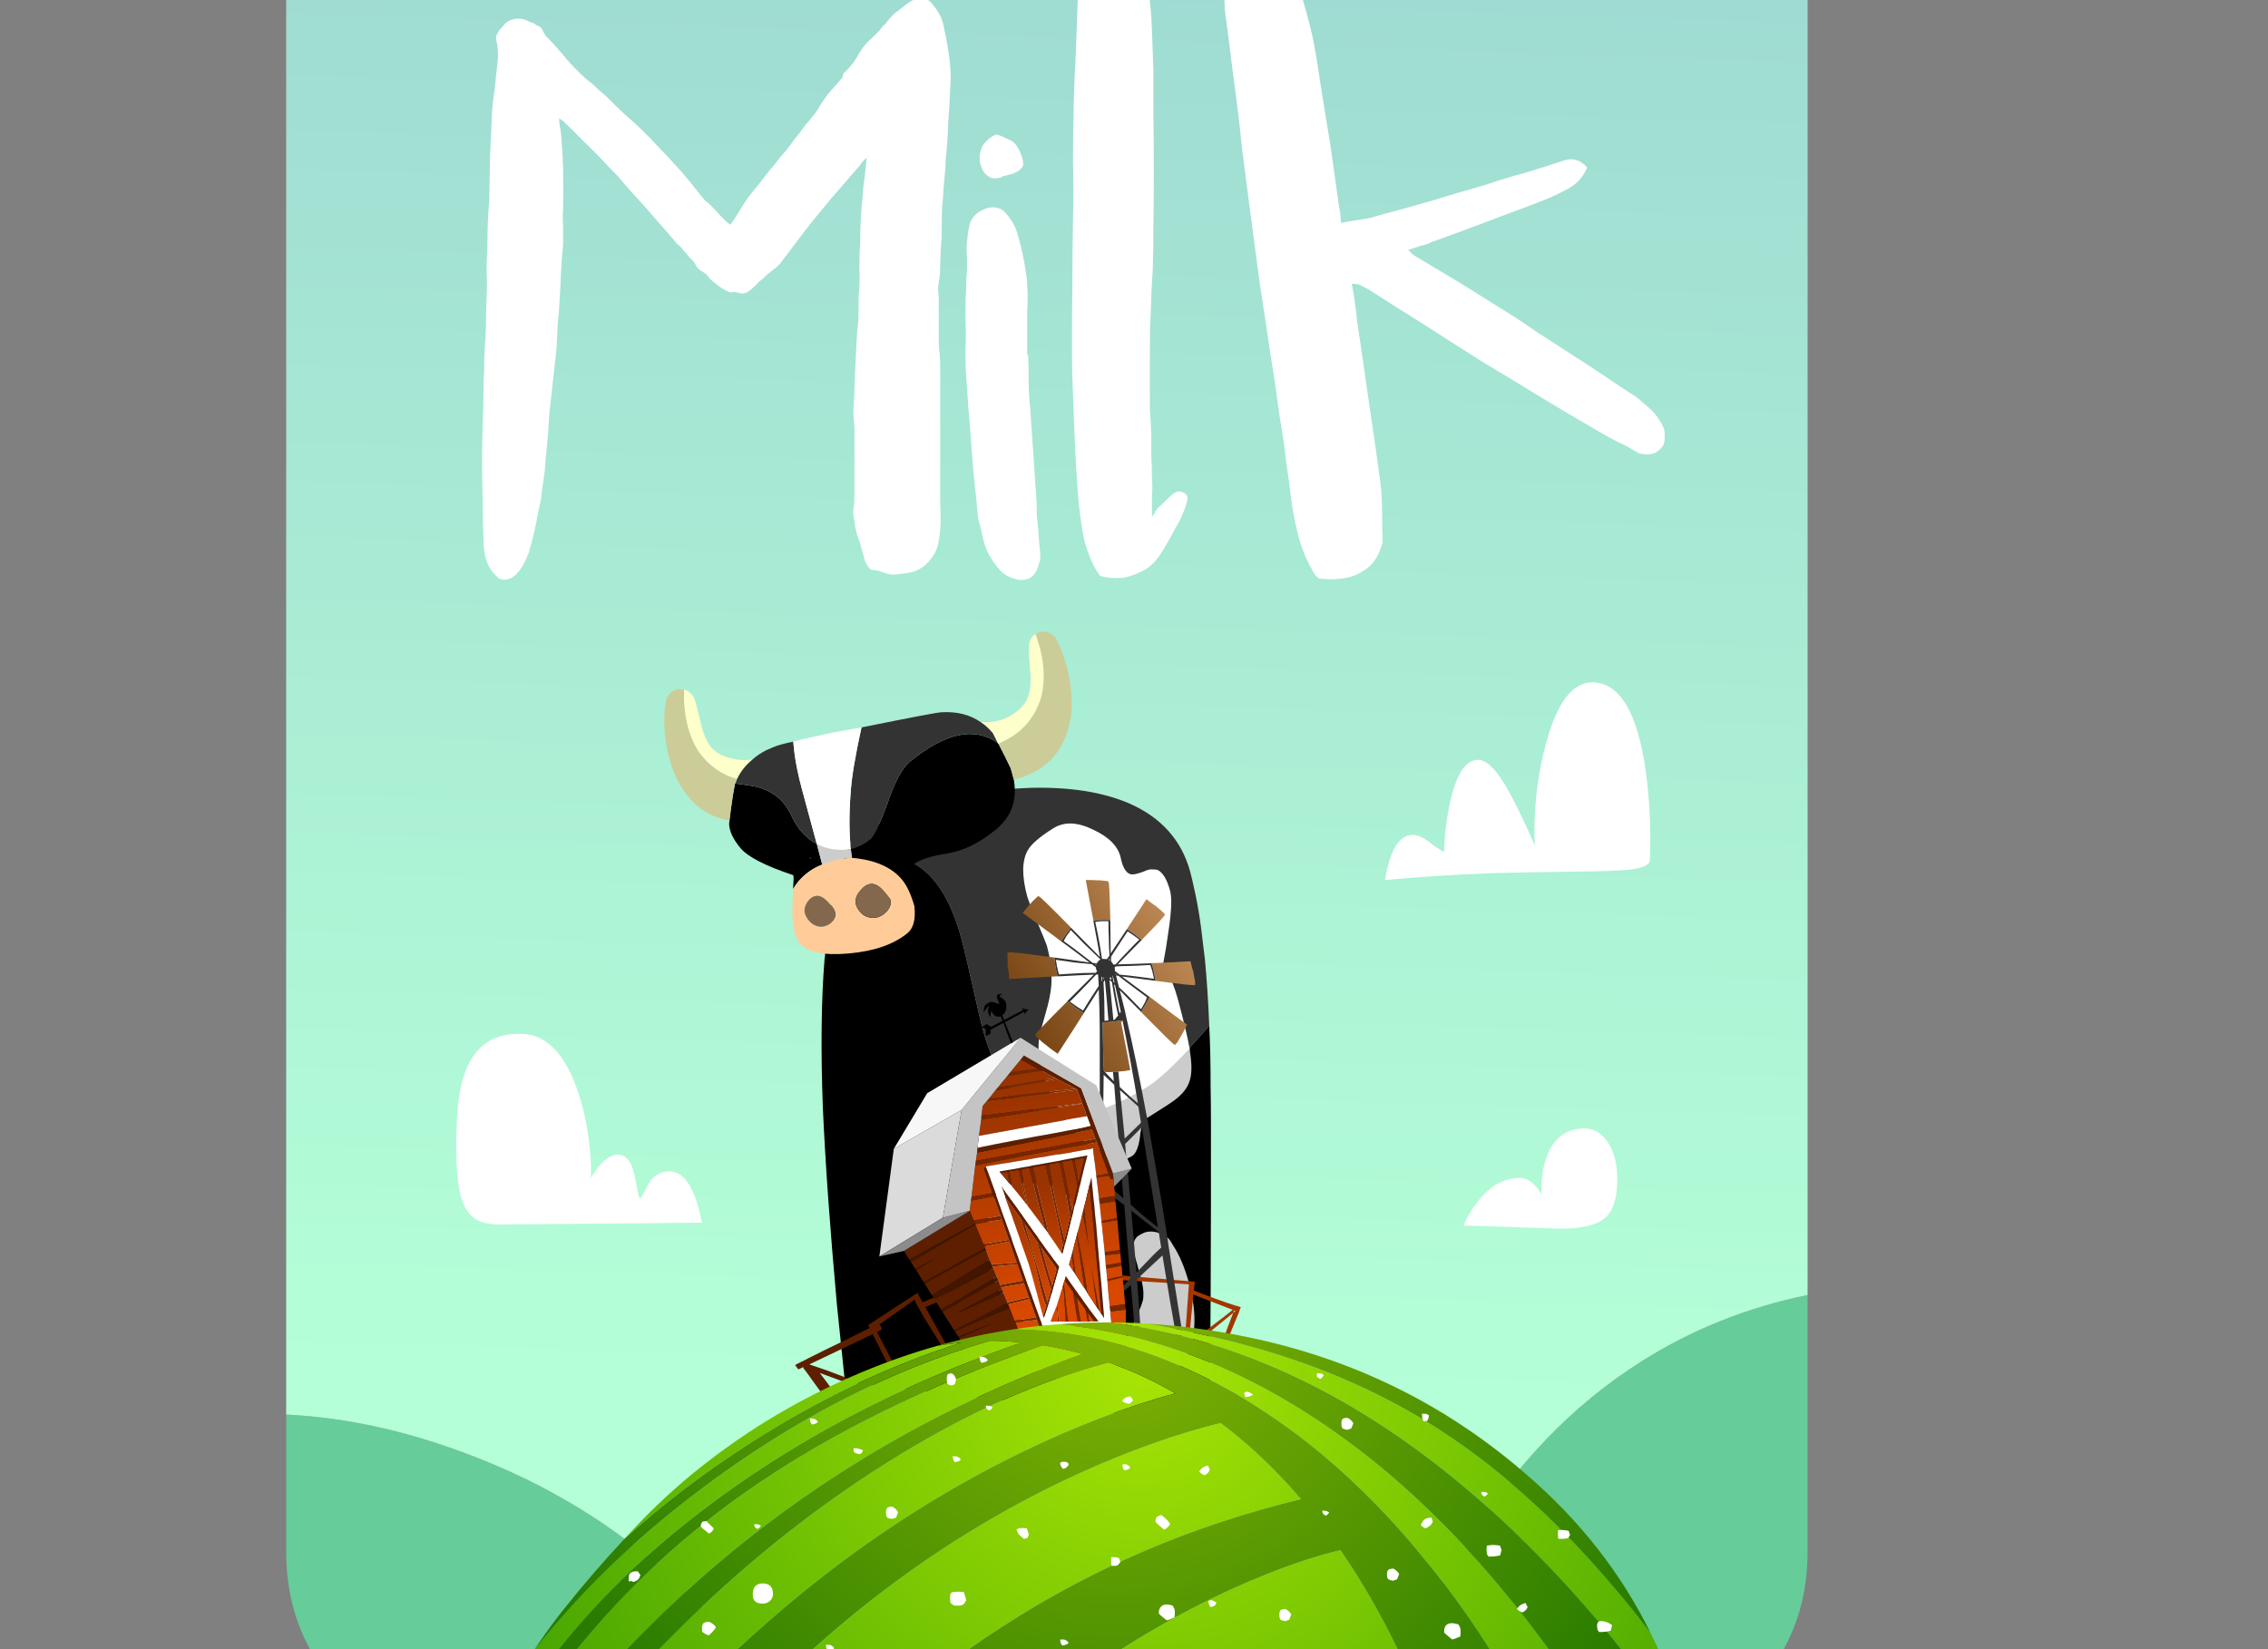 
<svg xmlns="http://www.w3.org/2000/svg" version="1.1" xmlns:xlink="http://www.w3.org/1999/xlink" preserveAspectRatio="none" x="0px" y="0px" width="550px" height="400px" viewBox="0 0 550 400">
<rect x="0" y="0" width="550" height="400" fill="#808080" stroke="none"/>
<defs>
<linearGradient id="Gradient_1" gradientUnits="userSpaceOnUse" x1="-286.788" y1="318.25" x2="-261.913" y2="-448.05" spreadMethod="pad">
<stop  offset="0%" stop-color="#B4FFD7"/>

<stop  offset="100%" stop-color="#84AECC"/>
</linearGradient>

<linearGradient id="Gradient_2" gradientUnits="userSpaceOnUse" x1="175.062" y1="143.925" x2="231.438" y2="111.375" spreadMethod="pad">
<stop  offset="0%" stop-color="#663300"/>

<stop  offset="100%" stop-color="#CC9966"/>
</linearGradient>

<linearGradient id="Gradient_3" gradientUnits="userSpaceOnUse" x1="248.363" y1="263.587" x2="260.238" y2="315.913" spreadMethod="pad">
<stop  offset="0%" stop-color="#993300"/>

<stop  offset="100%" stop-color="#D94800"/>
</linearGradient>

<linearGradient id="Gradient_4" gradientUnits="userSpaceOnUse" x1="253.75" y1="286.275" x2="260.95" y2="317.425" spreadMethod="pad">
<stop  offset="0%" stop-color="#993300"/>

<stop  offset="100%" stop-color="#D94800"/>
</linearGradient>

<radialGradient id="Gradient_5" gradientUnits="userSpaceOnUse" cx="0" cy="0" r="201.038" fx="0" fy="0" gradientTransform="matrix( 1, 0, 0, 1, 276.95,330.2) " spreadMethod="pad">
<stop  offset="0%" stop-color="#A8E505"/>

<stop  offset="100%" stop-color="#329800"/>
</radialGradient>

<radialGradient id="Gradient_6" gradientUnits="userSpaceOnUse" cx="0" cy="0" r="150.425" fx="0" fy="0" gradientTransform="matrix( 1, 0, 0, 1.003, 270.5,315.95) " spreadMethod="pad">
<stop  offset="0%" stop-color="#84B404"/>

<stop  offset="100%" stop-color="#287B00"/>
</radialGradient>

<g id="Layer10_0_FILL">
<path fill="#66CC99" stroke="none" d="
M 69.4 343.1
L 69.4 376.5
Q 69.4 397.05 83.9 411.55 98.45 426.1 119 426.1
L 196.6 426.1
Q 190.446 414.885 183.15 405.1 175.948 395.418 167.6 387.15 162.875 382.442 157.75 378.2 152.568 373.887 147 370.05 144.63 368.436 142.2 366.9 138.405 364.515 134.45 362.35 132.913 361.491 131.35 360.65 129.31 359.619 127.25 358.6 127.12 358.558 127 358.5 122.134 356.145 117.05 354.1 92.49 344.204 69.4 343.1
M 397.9 330.3
Q 373.1 346 356 373.9 342.65 395.65 335.45 422.1 334.893 424.138 334.4 426.1
L 388.75 426.1
Q 409.3 426.1 423.8 411.55 438.35 397.05 438.35 376.5
L 438.35 314.1
Q 416.311 318.62 397.9 330.3 Z"/>

<path fill="url(#Gradient_1)" stroke="none" d="
M 119 -192.75
Q 98.45 -192.75 83.9 -178.25 69.4 -163.7 69.4 -143.15
L 69.4 343.1
Q 92.49 344.204 117.05 354.1 122.134 356.145 127 358.5 127.12 358.558 127.25 358.6 129.31 359.619 131.35 360.65 132.913 361.491 134.45 362.35 138.405 364.515 142.2 366.9 144.63 368.436 147 370.05 152.568 373.887 157.75 378.2 162.875 382.442 167.6 387.15 175.948 395.418 183.15 405.1 190.446 414.885 196.6 426.1
L 334.4 426.1
Q 334.893 424.138 335.45 422.1 342.65 395.65 356 373.9 373.1 346 397.9 330.3 416.311 318.62 438.35 314.1
L 438.35 -143.15
Q 438.35 -163.7 423.8 -178.25 409.3 -192.75 388.75 -192.75
L 119 -192.75 Z"/>
</g>

<g id="Layer9_0_FILL">
<path fill="#FFFFFF" stroke="none" d="
M 384.2 273.7
Q 378.55 273.7 375.85 278.8 373.65 283 373.8 289.7 373 288.15 371.75 287.05 370.2 285.7 368.6 285.7 362.5 285.7 357.85 292.1 355.9 294.75 354.9 297.3 358.35 297.3 361.9 297.45 377.85 298.05 379.3 298 386.35 297.85 389.1 295.5 392.2 292.9 392.2 286.1 392.2 280.35 389.8 276.9 387.6 273.7 384.2 273.7 Z"/>
</g>

<g id="Layer8_0_FILL">
<path fill="#FFFFFF" stroke="none" d="
M 229.95 12.05
Q 229.5 9.35 228.9 6.65 228.45 3.9 226.55 1.55 224.6 -1.4 221.65 -0.1 220.65 0.4 219.7 1.1 218.75 1.85 217.7 2.7 217.4 2.8 216.9 3.3 216.45 3.65 216.1 4.1 215.6 4.6 215.15 5.2 214.9 5.7 214.2 6.2 213.55 7.15 212.6 8.1 211.5 9.15 210.55 10.05 208.85 11.8 207.8 13.9 206.55 15.9 204.9 17.5 204.5 17.65 204.5 18 204.5 18.25 204.3 18.6 204.3 18.7 204.3 18.95
L 204.05 19.05
Q 203.35 20 202.45 20.9 201.6 21.85 200.8 22.8 199.5 24.5 198.25 26.65 196.95 28.5 195.45 30.15 194.05 32.1 192.5 34 191.15 35.95 189.45 37.85 187.75 40.05 185.95 42.15 184.25 44.5 182.35 46.7 180.95 48.45 179.7 50.55 178.5 52.55 177.15 54.5 176.55 54.15 176.05 53.65 175.1 52.8 174.15 51.7 173.3 50.75 172.35 49.8 171.75 49.15 171.05 48.7 170.45 48 169.95 47.4 168.5 45.55 166.95 43.65 165.35 41.7 163.8 40.05 161.85 37.85 159.85 35.85 157.85 33.65 155.75 31.6 153.65 29.55 151.35 27.6 149.1 25.45 147.05 23.4 145.15 21.85 143.55 20.25 141.75 18.95 140.05 17.15 138.25 15.45 136.65 13.4 135 11.45 133.1 9.45 132.7 9.05 132.3 8.7 132.1 8.2 131.75 7.75 131.4 6.55 130.3 6.2 129.85 6.05 129.6 5.7 129.2 5.6 128.7 5.4 126.55 4.25 124.85 4.6 122.95 4.85 121.6 6.8 121 7.25 120.65 8.1 120.15 8.9 120.3 9.45 121 12.4 120.65 15.2 120.3 18 120.05 20.9 119.6 23.75 119.35 26.65 119.1 32 118.85 37.6 118.75 42.7 118.65 48.35 118.4 51.25 118.3 54.15 118.2 57 118.2 59.9 118 63.05 118 66.05 118.2 68.95 118 72.1 117.85 75.5 117.85 78.8 117.75 81.95 117.5 85.2 117.4 87.5 117.4 89.9 117.25 92.2 117.25 94.4 117.25 98.7 117.05 103.05 116.9 107.25 116.9 111.8 116.9 116.45 117.05 121.25 117.05 126.05 117.25 131.05 117.25 133.9 118 136.05 118.75 138.4 121 140.3 122.15 140.85 123.45 140.4 124.5 140.15 125.65 138.75 126.95 137.35 128.25 134 129.7 129.05 130.65 123.55 131.25 121.25 131.4 119.15 131.75 116.8 132.1 114.35 132.3 111 132.7 107.6 133 104 133.2 100.5
L 135 84.15
Q 135.1 81.35 135.25 78.45 135.6 75.6 135.7 72.7 135.95 69.45 136.05 66.05 136.2 62.7 136.55 59.3 136.55 57 136.55 54.85 136.4 52.65 136.55 50.55 136.65 45.55 136.55 41 136.4 36.2 135.95 31.4 135.7 30.75 135.7 30.15 135.6 29.55 135.6 28.7 136.05 29.05 136.4 29.2 136.55 29.3 136.85 29.65 138.95 31.6 141.15 33.9 143.3 35.95 145.5 38.2 147.6 40.5 149.8 42.7 151.75 45.1 153.9 47.4 156.55 50.3 159.1 53.25 161.85 56.3 164.25 59.2 165.2 59.9 165.8 60.8 166.6 61.6 167.3 62.55 168.25 63.3 168.7 64.25 169.2 65.35 170.45 65.95 171.25 66.4 171.85 67.15 172.35 67.95 173.05 68.35 173.95 69.2 174.9 69.8 175.85 70.4 176.9 70.85 177.3 71 177.8 70.85 178.25 70.75 179 71 180.15 71.35 180.95 71 181.9 70.5 182.6 69.8 183.3 69.2 183.9 68.5 184.5 67.95 185.15 67.5 185.95 66.55 187.15 65.7 188.3 64.9 189.1 64 191.15 61.4 192.95 58.95 194.85 56.4 196.7 54.05 198.1 52.3 199.5 50.65 201.75 47.85 204.05 45.3 206.3 42.6 208.6 40.05 208.85 39.55 209.3 39.1 209.8 38.6 210.2 38.2 209.9 40.65 209.7 42.95 209.3 45.1 209.2 47.4 208.6 53.15 208.6 58.85 208.4 61.85 208.4 65.1 208.6 68.25 208.25 71.35 208.25 74.6 208.15 77.6 207.8 80.9 207.65 84 207.45 87.9 207.3 91.85 207.2 95.7 206.95 99.55 206.95 101.5 207.2 103.55 207.2 105.6 207.2 107.6 207.2 109.1 207.2 110.65 207.2 112.2 207.2 113.8
L 207.2 120.65
Q 207.2 122.2 206.95 123.45 206.85 124.85 207.2 126.4 207.3 127.65 207.65 128.85 207.9 130.15 208.4 131.15 208.95 133.05 209.45 134.9 209.8 136.8 211.15 138.15 212.1 138.25 212.95 138.4 214.05 138.85 215.35 139.2 216.8 139.55 218.15 139.2 219.95 139.1 221.75 138.6 223.65 137.9 225.05 136.4 226.95 134.3 227.5 132 228 129.55 228.1 126.75 228.1 125.45 228.1 124.05 228 122.9 228 121.5
L 228 112.85
Q 228 110.4 228 108.1 228 105.85 228 103.4
L 228 89.55
Q 228 87.9 227.9 86.05 227.65 84.25 227.65 82.65 227.65 80.4 227.65 78.45 227.65 76.45 227.65 74.5 227.65 73.2 227.65 72.1 227.5 70.85 227.5 69.8 227.65 68.25 227.9 66.9 228 65.6 228 64.1 228.1 60.65 228.35 57.3 228.35 53.65 228.45 50.55 228.75 47.4 228.9 44.5 229.25 41.7 229.35 38.6 229.85 34.1 229.95 29.65 230.3 25.35 230.45 20.9 230.65 18.7 230.45 16.4 230.3 14.25 229.95 12.05
M 246.65 56.4
Q 246.2 54.85 245.25 53.45 244.75 52.65 244.2 52.05 243.6 51.25 242.8 50.75 240.45 49.7 238.15 51 235.7 52.2 235.1 54.6 234.65 56.65 234.5 58.85 234.3 60.6 234.5 62.2 234.5 64 234.5 65.7 234.3 67.6 234.3 69.2 234.3 71 234.15 72.7 234.15 75.6 234.15 78.45 234.3 81.35 234.15 84.15 234.05 89.2 234.5 93.9 234.75 98.7 235.25 103.75 235.6 109.2 236.1 114.75 236.7 120.2 237.2 125.8 237.55 127.2 237.9 128.35 238.15 129.65 238.5 131.05 238.85 132.45 239.55 134 240.8 136.4 242.45 138.25 244.2 140.15 247.2 140.65 249.35 140.75 250.4 139.7 251.55 138.6 252 136.55 252.35 135.95 252.25 134 252 132.1 251.9 130.15 251.75 127.65 251.4 124.85 251.4 123.8 251.4 122.65 251.4 121.7 251.3 120.65
L 249.8 98.6
Q 249.45 95.35 249.45 92.3 249.45 89.2 249.35 86.15
L 249.1 86.15
Q 249.1 83.3 249.1 80.9 249.1 78.35 249.1 75.5 249.35 71.45 249 67.6 248.5 63.65 247.55 59.65 247.1 57.9 246.65 56.4
M 247.7 40.75
Q 248.15 40.3 248.15 39.7 248.05 38.2 247.1 36.3 246.1 34.35 244.75 33.9 243.7 33.4 242.7 32.95 241.4 32.45 241.15 32.8 239.95 33.4 239.1 34.35 238.35 35 237.9 36.3 237.4 37.6 237.65 39.35 238 41.1 238.85 42.05 239.45 42.7 240.2 43.05 240.9 43.4 241.85 43.2 242.7 43.2 243.3 42.7 244.05 42.6 244.75 42.35 245.7 42.15 246.55 41.7 247.2 41.45 247.7 40.75
M 358.5 -151.4
Q 357.8 -152.8 356.45 -153.75 354.55 -155.15 352.25 -154.8 350.45 -154.55 349.7 -153.4 348.75 -152.25 348.75 -150.7 348.75 -143.95 348.6 -137.3 348.5 -130.6 348.6 -123.85 348.75 -114.45 348.75 -105.05 348.85 -95.75 349 -86.35 349.1 -80.35 349.55 -74.55 350.1 -68.8 350.8 -62.85 351.05 -61.2 351.3 -59.5 351.55 -57.7 351.75 -56 352 -53.4 352.25 -50.95 352.5 -48.5 352.95 -45.9 353.3 -43.95 353.95 -42.1 354.8 -40.35 355.85 -38.55 356.9 -37.3 357.8 -36.95 358.9 -36.6 360.4 -37.3 361.45 -37.9 362.5 -38.5 363.55 -39.05 364.5 -39.85 365.85 -41.15 367.3 -42.4 368.55 -43.85 369.25 -45.75 370.1 -47.8 370.55 -49.9 371.05 -51.9 371.4 -54.1 371.85 -57.85 372.3 -61.45 372.75 -65.2 373.35 -68.9 373.95 -73 374.75 -76.95 375.1 -78.65 375.35 -80.25 375.65 -81.9 376 -83.5 376.35 -84.9 376.7 -86.2 377.2 -87.6 377.45 -89 378.25 -92.75 379.5 -96.25 380.8 -99.85 382.6 -103.25 382.95 -104.2 383.5 -105.05 384.05 -106 384.8 -107.2 384.9 -106.5 385 -106.25 385.15 -106 385.15 -105.65 385.4 -101.95 385.5 -98.2 385.75 -94.6 385.5 -90.85 385.15 -84.45 385.25 -78.05 385.5 -71.5 386.1 -65.05 386.6 -59.95 387.95 -54.8 389.25 -49.75 391.65 -45 394.2 -39.75 400.3 -38.15 402.25 -37.65 403 -39.65 403.35 -40.6 403.55 -41.5 403.7 -42.3 403.7 -43.25 403.7 -44.3 403.45 -45.25 403.2 -46.25 402.85 -47.35 402.4 -48.4 402.25 -49.6 401.8 -52.5 401.7 -55.5 401.45 -58.65 401.25 -61.55 400.9 -64.6 400.55 -67.8 400.3 -70.95 400.1 -73.85 399.85 -75.65 399.85 -77.55 399.85 -79.5 399.7 -81.3 399.7 -81.9 399.85 -82.35 399.95 -82.9 399.85 -83.35 399.35 -86 399.7 -88.65 399.95 -91.3 399.35 -93.85 399 -95.05 398.9 -96.35 398.9 -97.6 398.65 -98.9 398.3 -101.05 397.95 -103 397.65 -105.05 396.95 -107.2 396.45 -108.8 395.65 -110.25 394.8 -111.65 393.9 -113.15 393.8 -113.35 393.2 -113.7 391.8 -114.65 390.3 -115.6 388.65 -116.4 386.85 -116.75 385.95 -117 384.9 -117 383.95 -117 383.1 -116.4 382.45 -115.9 381.75 -115.5 381.05 -114.9 380.45 -114.45 378.6 -112.9 377.3 -111.05 376.15 -109.15 375 -107.2 373.1 -104.05 371.9 -100.8 370.7 -97.35 369.85 -93.85 369 -90.7 368.4 -87.45 367.9 -84.2 367.3 -81.05 366.8 -77.9 366.45 -74.8 366.25 -71.7 365.75 -68.55 365.65 -67.05 365.4 -65.4 365.15 -63.8 365.05 -62.25 364.8 -62.15 364.55 -62.15 364.55 -62.65 364.5 -63 364.4 -63.35 364.4 -63.7 364.15 -65.65 364.05 -67.65 363.9 -69.5 363.8 -71.5 363.55 -73.7 363.55 -75.8 363.45 -78.05 363.35 -80.1 363.2 -81.65 363.1 -83.15 362.95 -84.7 362.95 -86.2 362.75 -87.6 362.6 -89 362.4 -90.25 362.5 -91.55 362.75 -94.95 362.85 -98.2 362.95 -101.45 362.5 -104.7 362.25 -107.3 362 -109.65 361.9 -112.05 361.65 -114.55 361.55 -115.9 361.55 -117.45 361.45 -118.9 361.45 -120.25 361.3 -121.8 361.3 -123.15 361.3 -124.7 361.2 -126.25 361.05 -128.9 360.95 -131.45 360.8 -134.05 360.8 -136.85 360.55 -139.75 360.4 -142.65 360.3 -145.55 359.6 -148.5 359.25 -150.1 358.5 -151.4
M 301.5 -16.75
Q 297.9 -16.75 297.05 -13 296.45 -9.1 296.7 -5.25 296.8 -1.4 297.05 2.7 297.75 7.75 298.35 12.55 298.9 17.3 299.6 22.3 300.55 29.3 301.25 36.4 302.15 43.55 303.1 50.75 304.4 60.25 305.6 69.45 306.85 77.4 308 85.35 309.3 93.25 310.35 101.25 311.3 106.55 311.85 111.6 312.6 116.7 313.25 122.1 313.95 126.5 315 130.55 316.2 134.75 318.4 138.6 318.75 139.1 319 139.55 319.35 139.9 319.8 140.3 323.3 140.75 326.45 140.15 329.1 139.7 331.65 137.75 334.15 135.85 335.3 131.5 335.15 127.75 335.15 123.9 335.15 120.05 334.65 116.35 333.35 106.65 331.9 97.1 330.55 87.5 329.1 77.85 328.9 75.6 328.55 73.3 328.3 71.2 327.8 68.85 329.1 68.75 329.95 69.2 330.9 69.7 331.8 70.15 338.9 74.7 346.1 79.2 352.95 83.65 360.05 88.1 366.95 92.2 373.6 96.3 380.35 100.4 387.2 104.35 389.7 105.85 392.25 107.15 394.9 108.35 397.4 109.95 399.35 110.4 400.8 110.05 402.05 109.7 403.1 108.35 404.05 107.15 403.55 104 402.25 101.1 400.2 99.2 399 98.15 397.8 97.1 396.6 96.05 395.15 95.25 392 93.15 388.65 90.9 385.4 88.7 382 86.55 377.45 83.55 373 80.75 368.55 77.6 363.8 74.7 358.5 71.35 353.45 68.25 348.15 65.1 342.75 61.85 342.45 61.6 341.5 60.6 343 60.15 344.4 59.65 346.1 59.3 347.2 58.7 352.95 56.65 358.65 54.5 364.4 52.3 370.1 50.2 372.5 49.3 374.9 48.35 377.2 47.4 379.5 46.2 381.3 45.3 382.7 44 384.05 42.6 384.9 40.65 382.6 37.95 379.5 38.85 374.55 40.5 369.75 41.95 364.95 43.2 360.2 44.85 353.55 46.7 347.2 48.7 340.8 50.55 334.15 52.3 332.15 53 329.95 53.25 327.8 53.55 325.25 54.05 325.15 53.15 325.05 52.3 325.05 51.5 324.8 50.65 323.65 42.7 322.6 35 321.3 27.25 320.05 19.3 319.35 14.15 318.3 8.9 317.1 3.65 315.5 -1.5 314.2 -4.9 312.8 -8.15 311.3 -11.15 308.5 -13.85 305.6 -16.45 301.5 -16.75
M 263.2 -11.65
Q 262 -8.85 261.8 -5.9 261.5 -3 261.35 0.05 261.15 6.3 260.9 12.55 260.55 18.6 260.4 24.75 260.2 32 260.2 39.2 260.4 46.3 260.2 53.55 260.05 61.4 260.05 69.2 259.95 76.9 259.95 84.6 259.95 90.3 260.2 95.8 260.4 101.25 260.65 107 260.9 113.05 261.35 119.15 261.8 125.2 262.95 131.15 263.7 133.65 264.5 135.6 265.4 137.85 266.8 139.7 269.5 140.4 272.1 140.15 274.3 139.9 276.85 138.6 279.55 137.35 281.5 134.3 283.4 131.25 284.9 128.35 286.7 125.45 287.7 122.2 287.95 121.5 287.95 120.9 288.15 120.4 287.4 119.7 285.95 118.7 284.55 119.7 283.55 120.55 282.6 121.5 281.65 122.45 280.7 123.3 280.2 123.9 280.05 124.4 279.7 124.85 279.35 125.35 279.35 122.9 279.35 120.55 279.55 118.1 279.35 115.8 279.35 113.05 279.2 110.65 279.2 108.1 279.2 105.7 279.1 102.45 278.85 99.2 278.85 96.2 278.85 92.9 278.85 88.45 278.85 84 278.85 79.45 279.1 74.85 279.2 70.15 279.55 65.35 279.7 60.6 279.7 55.55 279.8 48.45 279.8 41.25 279.8 34 279.7 26.9 279.7 21.95 279.7 17.05 279.55 12.3 279.35 7.25 279.2 2 278.4 -2.9 277.55 -8.05 275.25 -12.6 273.95 -14.8 272.35 -16 270.55 -17.2 268.25 -17.1 267.3 -17.1 266.6 -16.75 265.75 -16.45 265.2 -15.75 263.9 -13.6 263.2 -11.65
M 193.8 -117.7
L 193.7 -117.7
Q 193.45 -117.7 193.45 -117.6 192.95 -117.45 192 -117.2 191.25 -117 190.4 -116.75 189.6 -116.5 188.85 -116.15 188.3 -115.9 188.15 -115.75 188.15 -115.5 188.4 -112.75 188.5 -110.1 189 -105.65 189.45 -101.2 190.05 -95.4 190.65 -89.7 191.5 -83.25 192.15 -76.85 193.1 -70.35 193.9 -63.8 194.85 -57.85 195.75 -51.8 196.8 -46.75 197.75 -41.75 198.85 -38.55 199.25 -37.45 200.3 -36.95 201.5 -36.6 202.85 -36.6 204.3 -36.6 205.7 -36.85 206.95 -37.2 207.8 -37.65 208.85 -37.65 209.45 -38.15
L 209.9 -38.55
Q 210.55 -39.4 210.8 -40.45 210.95 -41.4 211.05 -42.4 211.15 -43 211.15 -43.5 211.3 -44.05 211.15 -44.65 210.95 -45.4 210.8 -46.05 210.7 -46.75 210.45 -47.55 210.2 -49.1 210.05 -50.7 209.8 -52.35 209.55 -53.95 209.45 -55.65 209.2 -57.25 208.95 -58.9 208.85 -60.6 208.6 -61.3 208.5 -62.05 208.4 -62.75 208.25 -63.6 207.9 -66.1 207.55 -68.8 207.3 -71.4 206.7 -73.95 206.4 -76 206.05 -78.05 205.85 -80 205.6 -82.15 205.6 -82.6 205.6 -83 205.6 -83.6 205.7 -83.95 206.6 -87.6 208 -90.95 209.45 -94.2 211.3 -97.35 213.3 -100.7 215.85 -103.6 218.3 -106.6 221.1 -109.3 221.65 -110 222.5 -110.45 223.2 -111.05 224.05 -111.65 224.25 -111.05 224.6 -110.45 224.85 -110 224.9 -109.4 225.4 -107.8 225.85 -106 226.2 -104.3 226.45 -102.65 226.8 -100.35 226.95 -97.95 227.05 -95.65 227.4 -93.35 227.75 -90 229.95 -87.25 230.55 -86.4 231 -86.35 231.5 -86.2 232.4 -86.65
L 232.85 -91.2
Q 233 -91.8 233.1 -92.5 233.1 -93.2 233.1 -93.85 233.2 -97.3 233 -100.45 232.75 -103.6 232.25 -106.85 231.85 -109.5 231.15 -111.9 230.55 -114.45 228.75 -116.5 228.35 -117.1 227.9 -117.6 227.4 -118.05 226.7 -118.15 224.9 -118.3 223.3 -118.05 221.65 -117.7 220.3 -116.65 219.6 -116.05 219 -115.6 218.4 -115.15 217.8 -114.65 215.15 -112.55 213.05 -110 210.95 -107.3 208.85 -104.65 206.3 -101.2 204.75 -97.6 204.65 -97.2 204.4 -96.7 204.15 -96.25 203.8 -95.65 203.7 -96 203.7 -96.1 203.6 -96.25 203.6 -96.35 203.2 -98.45 202.85 -100.55 202.55 -102.5 201.95 -104.65 201.25 -107.7 200.2 -110.6 199.2 -113.35 197.55 -115.9 197.05 -116.65 196.7 -117.2 196.45 -117.8 195.5 -117.8 195.2 -117.8 194.75 -117.8 194.25 -117.8 193.8 -117.7
M 316.85 -116.4
Q 316.3 -116.05 315.75 -115.75 313.6 -114.2 312.25 -112.2 310.7 -110.25 309.85 -107.9 309.1 -105.55 308.85 -103.1 308.75 -100.7 309.3 -98.3 310 -95.05 311.4 -92.25 312.8 -89.5 314.55 -86.65 315.85 -84.3 317.35 -82.15 319 -80 320.45 -77.8 321.9 -75.8 322.95 -73.7 324.15 -71.65 324.7 -69.25 325.85 -65.4 325.65 -61.7 325.5 -57.95 324.45 -54.2 324.05 -52.95 323.2 -51.9 322.5 -50.85 321.4 -50 320.8 -49.6 319.95 -49.35 318.75 -49.35 317.7 -49.45 316.55 -49.65 315.6 -50.35 314.55 -51.3 313.45 -52.15 312.6 -53.1 311.75 -54.2 310.35 -56.2 309.75 -58.4 309.1 -60.6 308.75 -62.85 308.25 -65.55 306.6 -67.45 305.1 -69.15 303.2 -70.95 302.65 -69.15 301.85 -67.55 301.15 -65.9 300.65 -64.15 299.95 -62.05 299.7 -59.95 299.6 -57.85 300.1 -55.65 301.4 -50.5 304.65 -46.25 306 -44.8 307.45 -43.25 308.95 -41.75 310.7 -40.45 315.15 -37.3 320.8 -36.85 322.7 -36.7 324.45 -36.85 326.1 -36.85 327.8 -37.65 332.05 -39.4 334.5 -42.3 336.85 -45.5 338 -49.65 339 -53.2 339.4 -56.8 339.75 -60.45 339.6 -64.3 339.25 -71.5 335.75 -77.8 334.5 -80.25 333.1 -82.5 331.65 -84.7 330.05 -86.75 328.05 -89.7 326.2 -92.5 324.45 -95.4 322.85 -98.55 322.35 -99.5 322 -100.55 321.65 -101.45 321.75 -102.65 321.9 -104.95 322.95 -106.85 323.9 -108.8 325.4 -110.6 325.85 -111.15 326.55 -111.4 327.4 -111.65 328.05 -111.4 329.1 -111.15 330.45 -110.8 331.55 -110.45 332.5 -109.75 334.75 -108.25 336.35 -106.15 338 -104.05 339 -101.45 339.25 -100.9 339.4 -100.1 339.5 -99.4 339.6 -98.65 339.75 -97.6 340.8 -97.5 341.4 -97.35 341.75 -97.6 342.1 -97.85 342.35 -98.2 343 -99.25 342.5 -100.35 342.2 -101.2 341.85 -102.05 341.5 -102.75 341.15 -103.7 340.55 -104.95 339.85 -106.35 339.25 -107.7 338.5 -108.8 336 -112.2 333.35 -114.9 331.9 -116.15 330.05 -117.1 328.3 -118.05 326.2 -118.5 324.2 -119 322.15 -118.65 320.05 -118.4 318.15 -117.2 317.55 -116.85 316.85 -116.4
M 249.8 -108.25
Q 246.65 -104.3 244.65 -99.85 242.8 -95.4 241.4 -90.7 240.45 -87.45 239.85 -84.2 239.45 -80.95 239.2 -77.55 239.1 -74.3 239.1 -71.15 238.95 -67.95 239.45 -64.7 239.75 -60.55 240.8 -56.6 242 -52.75 243.8 -48.85 246.55 -43.6 250.8 -40.6 254.9 -37.45 261 -36.85 266.7 -36.15 271.05 -38.25 275.5 -40.35 278.95 -44.55 281.3 -47.1 283.3 -49.9 285.25 -52.75 286.9 -55.85 288.65 -59.15 290.2 -62.25 291.8 -65.55 293.3 -68.9 293.8 -70.1 293.55 -70.8 293.2 -71.4 292.6 -71.7 291.9 -72.15 291 -72.15 289.35 -71.95 288.5 -71.05 287.7 -70.1 287.05 -68.55 285.85 -65.55 284.3 -62.75 282.85 -59.95 281.05 -57.1 279.8 -55.05 278.25 -53.2 276.7 -51.3 274.9 -49.75 274.05 -49.1 273.25 -48.65 272.45 -48.05 271.25 -48.15 268.6 -48.3 266.25 -49.35 264.05 -50.35 262.25 -52.35 260.05 -54.9 259 -57.95 257.85 -60.95 257.3 -64.35
L 258 -64.6
Q 262.25 -64.7 266 -66.1 269.85 -67.65 273.35 -69.85 275.85 -71.5 278.05 -73.45 280.2 -75.45 282.35 -77.55 289.7 -84.55 291.65 -94.35 292.25 -97.35 291.8 -100.35 291.4 -103.1 289.95 -105.65 288.4 -108.25 286.7 -110.45 284.8 -112.65 282.35 -114.2 281.65 -114.65 280.95 -115.05 280.35 -115.5 279.7 -115.9 277.1 -117.8 274.3 -118.3 271.6 -118.75 268.7 -118.65 266.1 -118.4 263.8 -117.7 261.35 -117 259 -115.75 256.35 -114.3 254 -112.4 251.75 -110.6 249.8 -108.25
M 269.85 -105.2
Q 273.45 -106.95 276.85 -106 280.35 -105.05 282.95 -102.05 284.2 -100.55 284.65 -98.8 285 -96.95 284.65 -94.95 283.95 -90.6 282 -86.75 280.1 -82.9 276.7 -80 275.25 -78.5 273.6 -77.1 271.85 -75.65 270.1 -74.3 267.9 -72.65 265.35 -71.4 262.85 -70.2 260.05 -69.6 259.25 -69.4 258.4 -69.25 257.65 -69.15 256.55 -69.05 256.45 -70 256.35 -70.8 256.2 -71.65 256.1 -72.55 256 -75.65 256.2 -78.75 256.45 -81.9 257.15 -84.9 258.15 -90.7 260.8 -95.9 262.25 -98.9 264.5 -101.2 266.8 -103.7 269.85 -105.2
M 117.85 -109.5
Q 117.6 -105.55 117.6 -101.45 117.6 -100.7 117.6 -99.95 117.5 -99.15 117.4 -98.45 117.25 -96.35 117.15 -94.2 117.05 -92.15 117.05 -89.95 116.8 -86.4 116.9 -82.8 117.05 -79.3 117.25 -75.65 117.4 -71.65 117.25 -67.55 117.25 -63.45 117.15 -59.5 117.05 -54.7 117.25 -50.1 117.5 -45.6 118.75 -40.95 119.1 -39.4 120.4 -38.25 121.7 -37.1 123.2 -36.85 124.4 -36.7 125.35 -36.7 126.35 -36.85 127.4 -36.85 128.7 -37.1 129.35 -38.05 129.6 -38.5 130.2 -38.9 131.5 -39.85 131.95 -41.15 132.3 -42.4 132.55 -43.95 132.9 -46.5 133 -49 133.1 -51.4 133.35 -53.95 133.45 -57.25 133.55 -60.6 133.7 -63.95 133.8 -67.45 134.05 -71.4 133.8 -75.45 133.55 -79.4 133.55 -83.35 133.45 -88.75 133.8 -93.85 134.05 -99 133.95 -104.3 133.95 -104.65 133.95 -104.95 133.95 -105.3 133.95 -105.65 133.95 -106.85 134.3 -107.2 134.5 -107.45 135.7 -107.45
L 138.15 -107.45
Q 145.6 -107.3 153.05 -107.45 160.55 -107.55 167.9 -108.15 171.25 -108.4 174.15 -109.3 177.15 -110.35 179.55 -112.65 180.15 -113 180.5 -113.85 181.05 -114.9 180.65 -115.75 180.15 -116.4 179 -116.5
L 176.65 -116.75
Q 174.05 -117.1 171.5 -117.6 168.95 -117.95 166.35 -118.05 163.7 -118.15 161.15 -118.4 158.6 -118.65 156 -118.75 151.25 -119.1 146.55 -119.1 141.85 -119 137.2 -118.15 136.85 -118.05 136.4 -118.05 136.05 -117.95 135.7 -117.95 134.85 -117.95 134.65 -118.15 134.4 -118.4 134.4 -119.25 134.4 -122.4 134.3 -125.4 134.15 -128.55 133.55 -131.45 133.45 -132.5 134.4 -132.5 135.45 -132.5 136.55 -132.5 137.4 -132.5 138.6 -132.4 141.5 -132.05 144.4 -131.9 147.4 -131.7 150.4 -131.7 152.7 -131.8 155.25 -131.7 157.75 -131.7 160.4 -131.7 164.5 -131.9 168.85 -131.8 173.15 -131.7 177.55 -132.05 179.1 -132.05 180.3 -132.65 181.4 -133.25 182.35 -134.05 183.4 -134.85 184.25 -135.75 185 -136.85 185.85 -137.85 185.95 -137.95 185.95 -138.2 185.95 -138.45 186.1 -138.7 186.1 -139.5 185.5 -139.65 184 -139.85 182.6 -140.45 181.3 -141.05 179.9 -141.3 177.55 -141.4 175.25 -141.6 172.95 -141.8 170.7 -141.8 162.4 -141.95 154.4 -141.95 146.3 -141.95 138.15 -142.4 135.95 -142.55 133.7 -142.55 131.5 -142.4 129.3 -142.3 128.85 -142.2 128.35 -142.3 127.9 -142.3 127.4 -142.4 125.65 -142.55 123.8 -141.5 121.95 -140.6 121.1 -139.05 119.35 -134.95 118.75 -130.75 118.5 -127.5 118.3 -124.2 118.1 -121.05 118.1 -117.7 118 -113.6 117.85 -109.5 Z"/>
</g>

<g id="S_mbolo_3_0_Layer0_0_FILL">
<path fill="#CCCCCC" stroke="none" d="
M 17.2 27.7
Q 17.9 26.6 18.4 25.5 15 27 9.55 27 7.9 27 4.6 26.25 4.6 26.35 4.65 26.45 4.85 27.8 5.45 28.3 6 28.8 7.3 28.9 7.7 28.95 10.5 28.95 11.05 28.95 11.6 29.85 12.2 30.75 12.85 30.75 15.15 30.75 17.2 27.7
M 19.2 32.65
Q 19.2 33 19.2 33.05 19.25 33.1 19.4 33.35 22.35 33.35 23.1 36.4 23.2 36.65 23.5 38.5 23.65 39.45 23.95 39.45 25.9 39.45 27.7 36.6 29.3 34.05 29.3 32.15 29.3 30.35 28.1 28.95 27.05 27.7 26.15 27.7 24.55 27.7 21.9 29.1 21.15 29.5 20.6 29.85 20.3 30.25 20.05 30.65 19.2 32.15 19.2 32.65
M 15.05 36.5
Q 14.85 36 14.25 36 13.9 36 13.55 36.05 12.4 36.3 11.5 37.35 11.35 37.6 11.25 37.95 10.7 39.25 10.7 40.95 10.7 42.7 11.3 43.85 12.35 45.9 14.95 45.9 15.95 45.9 16.95 45.3 18.4 44.45 18.4 43.05 18.4 42.15 17.4 41.55 15.95 40.65 15.55 40.25 15.2 39.85 15.15 39.05 15.15 38.8 15.15 37.65 15.2 36.85 15.05 36.5 Z"/>

<path fill="#FFFFFF" stroke="none" d="
M 14.95 7.5
Q 14.2 7.1 11.9 7.1 10.1 7.1 8.15 8.75 6.2 10.35 6.25 11.55 6.35 12.6 5.75 13 5.45 13.2 4.45 13.35 3.8 13.4 3.45 13.6 3.2 13.7 3.05 13.8 2.4 14.35 2.4 15.6 2.4 16.4 3.65 18.15 4.25 19.05 4.9 19.85 4.9 19.95 4.85 20.1 4.45 21.5 4.45 22.65 4.45 25.05 4.6 26.25 7.9 27 9.55 27 15 27 18.4 25.5 19.2 23.55 19.2 21.55 19.2 20.5 18.65 19.7 18.4 19.35 17.4 18.4 16.5 17.55 16.1 16.8 15.55 15.7 15.55 14.2 15.55 14.05 15.85 12.4 16.15 10.7 16.15 10.35 16.15 8.15 14.95 7.5 Z"/>

<path fill="#333333" stroke="none" d="
M 35.1 4.1
Q 35.55 4.5 37.05 6.35 35.05 2.65 32.95 1 32.1 0.35 31.25 0 30.6 0 29.95 0 25.85 0 23.05 0.65 17.8 1.85 13.1 3.65 7.35 5.9 4 8.55 0 11.75 0 15.2 0 15.7 0.05 16.3 0.1 17.35 0.3 18.55 0.4 19.15 0.55 19.8 0.7 20.5 0.85 21.25 1.35 23.25 2.15 25.6 3.05 25.85 4.35 26.15 4.45 26.2 4.6 26.25 4.45 25.05 4.45 22.65 4.45 21.5 4.85 20.1 4.9 19.95 4.9 19.85 4.25 19.05 3.65 18.15 2.4 16.4 2.4 15.6 2.4 14.35 3.05 13.8 3.2 13.7 3.45 13.6 3.8 13.4 4.45 13.35 5.45 13.2 5.75 13 6.35 12.6 6.25 11.55 6.2 10.35 8.15 8.75 10.1 7.1 11.9 7.1 14.2 7.1 14.95 7.5 16.15 8.15 16.15 10.35 16.15 10.7 15.85 12.4 15.55 14.05 15.55 14.2 15.55 15.7 16.1 16.8 16.5 17.55 17.4 18.4 18.4 19.35 18.65 19.7 19.2 20.5 19.2 21.55 19.2 23.55 18.4 25.5 19.95 24.8 21.05 23.8 23.8 21.3 23.8 16.85 23.8 16.2 23.65 13.85 23.5 11.5 23.5 10.4 23.5 5.85 26.55 3.45 26.55 3.4 26.6 3.4 28.4 2.5 30.7 2.5 33.2 2.5 35.1 4.1 Z"/>

<path fill="#000000" stroke="none" d="
M 46 33.7
Q 45.3 30.8 44.75 28.45 42.8 20.9 41.05 15.65 39.1 10 37.05 6.35 35.55 4.5 35.1 4.1 33.2 2.5 30.7 2.5 28.4 2.5 26.6 3.4 26.55 3.4 26.55 3.45 23.5 5.85 23.5 10.4 23.5 11.5 23.65 13.85 23.8 16.2 23.8 16.85 23.8 21.3 21.05 23.8 19.95 24.8 18.4 25.5 17.9 26.6 17.2 27.7 15.15 30.75 12.85 30.75 12.2 30.75 11.6 29.85 11.05 28.95 10.5 28.95 7.7 28.95 7.3 28.9 6 28.8 5.45 28.3 4.85 27.8 4.65 26.45 4.6 26.35 4.6 26.25 4.45 26.2 4.35 26.15 3.05 25.85 2.15 25.6 2.75 27.45 3.6 29.5 3.95 30.5 6.7 37.15 8.25 40.95 12.35 50.6
L 46 33.7
M 14.25 36
Q 14.85 36 15.05 36.5 15.2 36.85 15.15 37.65 15.15 38.8 15.15 39.05 15.2 39.85 15.55 40.25 15.95 40.65 17.4 41.55 18.4 42.15 18.4 43.05 18.4 44.45 16.95 45.3 15.95 45.9 14.95 45.9 12.35 45.9 11.3 43.85 10.7 42.7 10.7 40.95 10.7 39.25 11.25 37.95 11.35 37.6 11.5 37.35 12.4 36.3 13.55 36.05 13.9 36 14.25 36
M 19.2 33.05
Q 19.2 33 19.2 32.65 19.2 32.15 20.05 30.65 20.3 30.25 20.6 29.85 21.15 29.5 21.9 29.1 24.55 27.7 26.15 27.7 27.05 27.7 28.1 28.95 29.3 30.35 29.3 32.15 29.3 34.05 27.7 36.6 25.9 39.45 23.95 39.45 23.65 39.45 23.5 38.5 23.2 36.65 23.1 36.4 22.35 33.35 19.4 33.35 19.25 33.1 19.2 33.05 Z"/>
</g>

<g id="S_mbolo_2_0_Layer0_0_FILL">
<path fill="#000000" stroke="none" d="
M 24.95 20.4
Q 24.75 20.1 24.55 19.75 23.75 20.15 22.75 20.15 22.15 20.15 19.7 18.7 17.3 17.2 16.05 17.2 10.3 17.2 9.35 20.65
L 9.35 20.75
Q 9.358 20.875 9.4 21 9.55 21.75 9.85 23 10.05 23.45 10.25 23.9 11.123 25.444 12.55 25.95 13.262 26.2 14.1 26.2 16.75 26.2 18.55 25.15 20.35 24.1 21.3 24.1 21.9 24.1 23.05 26.2 23.25 26.55 23.45 26.85 22.85 25.45 22.85 24.5 22.85 22.45 24.95 20.4
M 31.15 11.65
Q 31.1 11.6 30.95 11.45 30.55 11.05 29.4 10 29.05 9.7 28.7 9.4 28.65 9.35 28.6 9.35 27.6 10.4 27.35 10.75 26.5 11.95 26.5 13.2 26.5 13.9 26.7 14.6 26.85 15.35 26.85 15.85 26.85 16.8 26.5 17.6 26.85 18.35 27.25 19.25 28 19 28.8 19 29.7 19 30.45 19.3 29.7 18.5 29.7 18.4 31.7 15.25 31.7 13.8 31.7 12.35 31.15 11.65
M 27.75 18.1
Q 27.7 18.153 27.7 18.25
L 27.65 18.2 27.75 18.1 Z"/>

<path fill="#CCCC99" stroke="none" d="
M 0.9 15.6
Q 0.2 15.8 0.05 16.5 -0.05 16.75 0 16.95 0.1 17.2 0.15 17.55 0.95 20.45 2.95 22.6 5.7 25.25 8.9 24.4 9.6 24.2 10.25 23.9 10.05 23.45 9.85 23 9.55 21.75 9.4 21 9.358 20.875 9.35 20.75 9.1 20.8 9.05 20.8 6.45 21.5 4.2 20.05 2.15 18.6 1.1 15.55 1.05 15.6 0.9 15.6
M 30.95 11.45
Q 33 9.1 32.1 5.65 31.25 2.8 29.15 0.65 28.9 0.45 28.7 0.25 28.55 0.1 28.25 0.05 27.6 -0.15 27.1 0.35 27 0.5 26.95 0.5 29.05 2.95 29.3 5.4 29.4 7.5 28.25 9.15 28.4 9.25 28.6 9.35 28.65 9.35 28.7 9.4 29.05 9.7 29.4 10 30.55 11.05 30.95 11.45 Z"/>

<path fill="#FFFFCC" stroke="none" d="
M 9.35 18.4
Q 9.25 18.45 9.2 18.5 8.45 19.2 7.55 19.45 6 19.85 5 19.3 4.2 18.85 3.45 17.75 2.4 16.2 2.25 16.1 1.8 15.5 1.1 15.55 2.15 18.6 4.2 20.05 6.45 21.5 9.05 20.8 9.1 20.8 9.35 20.75
L 9.35 20.65
Q 9.15 19.8 9.15 19.75 9.15 19.05 9.35 18.4
M 26.95 0.5
Q 26.55 1.1 26.8 1.75 26.85 1.95 27.65 3.6 28.25 4.8 28.25 5.75 28.2 6.85 27.1 8 26.7 8.4 26.2 8.7 27.3 8.7 28.25 9.15 29.4 7.5 29.3 5.4 29.05 2.95 26.95 0.5 Z"/>

<path fill="#FFCC99" stroke="none" d="
M 24.95 20.4
Q 22.85 22.45 22.85 24.5 22.85 25.45 23.45 26.85 24.35 28.25 25.35 28.25 27.6 28.25 30.25 26.45 32.9 24.65 32.9 23.15 32.9 22.1 31.3 20.25 30.8 19.7 30.45 19.3 29.7 19 28.8 19 28 19 27.25 19.25 26.05 19.55 24.95 20.4
M 29.85 23.5
Q 28.7 23.5 28.85 22.2 28.85 20.7 30 20.85 31.1 21.05 31.1 22.15 31.1 22.65 30.85 23 30.5 23.5 29.85 23.5
M 26 22.95
Q 27.3 23.1 27.3 24.3 27.3 24.85 26.95 25.25 26.5 25.75 25.85 25.75 24.9 25.75 24.65 25.1 24.65 25.05 24.65 24.35 24.65 22.75 26 22.95 Z"/>

<path fill="#83684E" stroke="none" d="
M 27.3 24.3
Q 27.3 23.1 26 22.95 24.65 22.75 24.65 24.35 24.65 25.05 24.65 25.1 24.9 25.75 25.85 25.75 26.5 25.75 26.95 25.25 27.3 24.85 27.3 24.3
M 28.85 22.2
Q 28.7 23.5 29.85 23.5 30.5 23.5 30.85 23 31.1 22.65 31.1 22.15 31.1 21.05 30 20.85 28.85 20.7 28.85 22.2 Z"/>

<path fill="#333333" stroke="none" d="
M 22.75 20.15
Q 23.75 20.15 24.55 19.75 23.45 18.05 21.55 16.05 20.3 14.7 17.4 12.4 11.8 15.35 11.4 15.65 9.8 16.8 9.35 18.4 9.15 19.05 9.15 19.75 9.15 19.8 9.35 20.65 10.3 17.2 16.05 17.2 17.3 17.2 19.7 18.7 22.15 20.15 22.75 20.15
M 24.2 9
Q 23.65 9.15 22.6 9.7 22.7 9.85 22.8 10 23.75 11.4 24.65 13.45 25.25 14.8 26.5 17.6 26.85 16.8 26.85 15.85 26.85 15.35 26.7 14.6 26.5 13.9 26.5 13.2 26.5 11.95 27.35 10.75 27.6 10.4 28.6 9.35 28.4 9.25 28.25 9.15 27.3 8.7 26.2 8.7 25.25 8.65 24.2 9 Z"/>

<path fill="#CCCCCC" stroke="none" d="
M 24.55 19.75
Q 24.75 20.1 24.95 20.4 26.05 19.55 27.25 19.25 26.85 18.35 26.5 17.6 26.25 18.25 25.75 18.8 25.2 19.4 24.55 19.75 Z"/>

<path fill="#FFFFFF" stroke="none" d="
M 22.8 10
Q 22.7 9.85 22.6 9.7 22.3 9.85 21.95 10 20.95 10.5 19.55 11.2 18.4 11.85 17.4 12.4 20.3 14.7 21.55 16.05 23.45 18.05 24.55 19.75 25.2 19.4 25.75 18.8 26.25 18.25 26.5 17.6 25.25 14.8 24.65 13.45 23.75 11.4 22.8 10 Z"/>
</g>

<g id="Layer7_0_FILL">
<path fill="#A33600" stroke="none" d="
M 288.15 313.55
Q 288.1 314.8 287.95 316.5 287.7 320.4 287.5 322.55 287.65 322.55 287.85 322.55 288.15 322.55 288.55 322.6
L 289.4 314
Q 292.15 315.1 298.95 317.7 297.6 318.8 294.7 321 293.1 322.25 292.1 323 292.6 323.1 293.2 323.2 295.25 321.5 299.05 318.45 299.2 318.15 299.3 317.85 299.45 317.9 299.6 318 299.35 318.2 299.05 318.45 298.8 319.05 298.55 319.75 297.4 322.65 297 324.1 297.45 324.2 297.95 324.35 298.45 323.05 299.8 319.85 300.15 319 300.45 318.3 300.65 317.55 300.9 317.05 300.4 316.9 299.75 316.7 297.85 316.15 294.75 315 291.3 313.75 289.5 313
L 289.75 310.9
Q 289 310.8 288.35 310.75 273.85 309.5 271.15 309.3 271.25 309.9 271.3 310.45 275.7 310.7 282.1 311.1 285.85 311.35 288.3 311.5 288.25 311.95 288.25 312.45 288.2 312.95 288.15 313.55 Z"/>

<path fill="#5D1F00" stroke="none" d="
M 223.75 315.85
Q 223.3 315 222.9 314.4 222.7 313.95 222.5 313.6 222.05 313.9 221.3 314.35 218.5 316.15 211.5 320.75 211 321.1 210.55 321.4 210.7 321.75 210.9 322.1 208.75 323.15 205.05 325 199.55 327.65 196 329.45 195.2 329.9 194.45 330.25 194.15 330.35 193.85 330.55 193.3 330.8 192.8 331.1 193.05 331.4 193.35 331.8 193.5 332 193.6 332.15 194 331.95 194.7 331.65 194.65 331.55 194.55 331.45
L 194.85 331.6
Q 194.8 331.6 194.7 331.65 195.95 333.3 197.55 335.55 198.65 337.05 199.45 338.15 200.65 337.55 201.8 337.05 200.8 335.6 199.25 333.6 199 333.3 198.8 333
L 205.3 335.4
Q 205.95 335.1 206.65 334.8 204.45 333.8 200.4 332.35 198.7 331.75 197.5 331.35 196.8 331.1 196.3 330.95 196.55 330.75 196.95 330.6 201.55 328.4 211.65 323.6 213.05 326.35 215.45 331.2
L 215.45 331.15
Q 216.05 330.95 216.7 330.75 215.4 328.35 212.7 323.1 213.15 322.85 213.7 322.6 213.9 322.05 213.65 321.7 213.45 321.5 213.3 321.25 218.95 317.2 221.75 315.25 222 315.75 222.3 316.4 222.6 316.95 223 317.65 223.95 319.4 225.5 321.85 227.15 324.5 228.75 327.05 229.3 326.9 229.8 326.75 226.4 320.6 224.4 317.05 225.3 316.65 226.5 316.15 228.8 315.25 229.85 314.85
L 229.3 313.5 228.8 313.75
Q 228.75 313.75 228.5 313.85 227.7 314.15 224.85 315.4 224.25 315.65 223.75 315.85 Z"/>
</g>

<g id="Layer6_0_FILL">
<path fill="url(#Gradient_2)" stroke="none" d="
M 277.9 243.4
Q 277.85 243.45 277.85 243.55 277.3 244.35 276.95 245.05 276.85 245.25 276.7 245.45 276.85 245.6 277 245.75 284.65 253.5 284.75 253.35
L 284.8 253.3
Q 284.75 253.3 284.95 253.45 285.25 253.1 285.55 252.75 285.8 252.3 286.1 251.8 286.35 251.35 286.65 250.85 286.9 250.45 287.2 249.85 287.5 249.15 287.85 248.5 285.6 246.9 280.4 243 279.5 242.35 278.75 241.75 278.6 241.95 278.6 242.15 278.2 242.8 277.9 243.4
M 259.2 243.15
Q 259.05 243 258.85 242.8 258.7 243 258.55 243.15 250.95 250.75 251.15 250.9
L 251.2 251
Q 251.15 250.95 251.05 251.15 251.4 251.55 251.8 251.9 252.65 252.75 253.9 253.65 254.4 254.1 255.05 254.55 255.85 255.1 256.5 255.6 258.15 253.05 261.75 247.45 262.25 246.55 262.85 245.75 262.6 245.6 262.45 245.45 261.65 244.95 261 244.5 260 243.8 259.2 243.15
M 255.7 232.25
Q 255.5 232.2 255.25 232.2 244.6 230.75 244.6 231
L 244.6 231.1
Q 244.55 231.05 244.35 231 244.3 231.5 244.3 232 244.3 232.35 244.35 232.85 244.35 233.55 244.35 234.45 244.45 235.05 244.6 235.75 244.65 236.65 244.75 237.45 247.7 237.25 254.35 236.9 255.4 236.85 256.45 236.8 256.4 236.6 256.35 236.4 256.15 235.55 256.05 234.85 255.9 234.25 255.85 233.7 255.8 233.2 255.75 232.75 255.7 232.45 255.7 232.25
M 272.2 249.65
Q 272 248.75 271.9 247.9 271.85 247.65 271.8 247.5 271.6 247.55 271.4 247.55 270.7 247.65 270.05 247.8
L 270 247.8
Q 269.95 247.8 269.9 247.8 269.35 247.85 268.85 247.9 268.35 247.9 267.85 247.95
L 267.75 247.95
Q 267.55 247.95 267.4 247.95 267.35 248.15 267.4 248.4 267.4 250 267.45 251.45 267.45 252.65 267.5 253.65 267.55 258 267.7 259.25
L 267.75 259.7 267.75 259.75 267.85 259.75
Q 267.8 259.752 267.8 259.8 267.8 259.85 267.8 260 267.9 260 267.95 260 268.4 260 268.85 260.05 269.35 260.05 269.9 260 270.5 260 271.2 259.9
L 271.25 259.9
Q 271.85 259.85 272.55 259.8 273.4 259.65 274.1 259.55 273.55 256.5 272.2 249.65
M 248.95 220.3
Q 248.45 220.9 248 221.4 250.35 223.1 255.65 227.05 256.55 227.7 257.35 228.35 257.45 228.1 257.55 228 257.95 227.35 258.35 226.8 258.6 226.45 258.8 226.2 259.15 225.75 259.45 225.35 259.6 225.15 259.7 225 259.6 224.9 259.45 224.7 252.15 217.3 252 217.45
L 251.95 217.5 251.8 217.3
Q 251.45 217.6 251.15 217.9 250.5 218.45 249.85 219.25 249.75 219.3 249.7 219.4 249.3 219.8 248.95 220.3
M 279.2 219
Q 278.6 218.5 278 218.1 276.9 219.85 274.15 224 273.7 224.7 273.25 225.4 273.45 225.5 273.65 225.6 274.3 226.05 274.9 226.45 275.8 227.15 276.5 227.7 276.65 227.9 276.85 228.05 276.95 227.9 277.1 227.75 282.65 222.05 282.45 221.9
L 282.4 221.85 282.55 221.75
Q 282.2 221.45 281.85 221.1 281.15 220.45 280.2 219.7 279.7 219.35 279.2 219
M 265.85 213.5
Q 265.35 213.45 264.75 213.45 263.95 213.45 263.3 213.45 263.75 215.8 264.8 221.4 265 222.35 265.15 223.25 265.35 223.25 265.55 223.25 266.25 223.15 266.95 223.15 268 223.1 268.8 223.15 268.95 223.15 269.1 223.15 269.2 223.15 269.25 223.15 269.25 223 269.25 222.8 269.05 214 268.85 214
L 268.8 213.95
Q 268.85 213.95 268.8 213.8 268.4 213.65 267.95 213.65 267.05 213.5 265.85 213.5
M 289.05 234.6
Q 288.9 233.85 288.7 233.15 286.45 233.25 281 233.55 280.05 233.55 279.2 233.6 279.3 233.8 279.35 234 279.4 234.1 279.45 234.2 279.6 234.85 279.75 235.45 280 236.6 280.15 237.45 280.2 237.7 280.25 237.9 280.4 237.9 280.6 237.95 289.7 239.15 289.7 238.9
L 289.7 238.8
Q 289.701 238.85 289.85 238.85 289.85 238.4 289.8 237.95 289.75 237.65 289.65 237.25 289.55 236.6 289.4 235.75 289.2 235.2 289.05 234.6 Z"/>

<path fill="#333333" stroke="none" d="
M 258.8 226.2
Q 258.6 226.45 258.35 226.8 257.95 227.35 257.55 228 257.45 228.1 257.35 228.35 257.55 228.45 257.75 228.6 261.75 231.55 264.2 233.45 258.9 232.7 256.05 232.3 255.85 232.25 255.7 232.25 255.7 232.45 255.75 232.75 255.8 233.2 255.85 233.7 255.9 234.25 256.05 234.85 256.15 235.55 256.35 236.4 256.4 236.6 256.45 236.8 256.7 236.8 256.9 236.8 262.25 236.5 265.25 236.4 261.2 240.45 259.05 242.6 258.9 242.7 258.85 242.8 259.05 243 259.2 243.15 260 243.8 261 244.5 261.65 244.95 262.45 245.45 262.6 245.6 262.85 245.75 262.9 245.55 263.05 245.35 265.1 242.15 266.45 240 266.65 244.7 266.7 249.4 266.7 249.85 266.7 252.55 266.7 253.6 266.7 254.9 266.7 256.45 266.7 258.55 266.7 259.15 266.7 259.75 266.7 261.7 266.7 263.95 266.7 273.15 266.6 282.2 266.6 282.85 266.6 283.55 266.55 284.65 266.55 285.75 266.55 286.7 266.55 287.65 266.35 303 265.9 317.75 265.85 318.2 265.85 318.75 265.8 321.25 265.7 323.8 266.25 323.75 266.95 323.8 266.95 320.8 266.95 317.9 269.9 315.65 274.25 311.65 274.8 318.2 275.3 323.8 276.05 323.8 276.7 323.8 276.25 317.35 275.75 310.35 276.15 309.9 276.55 309.5 279.1 307.15 281.9 304.5 284.1 318 285.25 324.15 285.45 324.15 285.7 324.15 286.25 324.15 286.85 324.15 285 312.4 283.5 302.95 283.4 302.15 283.25 301.35 283.25 301 283.15 300.6 283.05 299.9 282.95 299.2 281.05 287.4 279.65 279.55 279 275.7 278.35 272 278.25 271.45 278.15 270.95 278.05 270.5 277.95 270.05 277.85 269.5 277.75 268.95 275.5 256.85 273.05 246.4 272.85 245.35 272.6 244.4 272.05 242.2 271.55 240.15 272.85 241.5 273.95 242.65 274.55 243.2 275.05 243.75 275.8 244.5 276.45 245.15 276.6 245.35 276.7 245.45 276.85 245.25 276.95 245.05 277.3 244.35 277.85 243.55 277.85 243.45 277.9 243.4 278.2 242.8 278.6 242.15 278.6 241.95 278.75 241.75 278.55 241.65 278.35 241.5 274.45 238.6 272.1 236.85 277.25 237.5 279.9 237.85 280.05 237.9 280.25 237.9 280.2 237.7 280.15 237.45 280 236.6 279.75 235.45 279.6 234.85 279.45 234.2 279.4 234.1 279.35 234 279.3 233.8 279.2 233.6 279 233.6 278.8 233.65 273.85 233.85 271.05 233.9 274.8 230.05 276.65 228.2 276.75 228.1 276.85 228.05 276.65 227.9 276.5 227.7 275.8 227.15 274.9 226.45 274.3 226.05 273.65 225.6 273.45 225.5 273.25 225.4 273.15 225.55 273.05 225.7 270.8 229.1 269.35 231.25 269.3 226.25 269.25 223.65 269.25 223.5 269.25 223.45
L 269.25 223.4
Q 269.25 223.25 269.25 223.15 269.2 223.15 269.1 223.15 268.95 223.15 268.8 223.15 268 223.1 266.95 223.15 266.25 223.15 265.55 223.25 265.35 223.25 265.15 223.25 265.2 223.45 265.2 223.65 266.25 229.2 266.75 232.15 262.2 227.5 259.95 225.25 259.85 225.1 259.7 225 259.6 225.15 259.45 225.35 259.15 225.75 258.8 226.2
M 258.6 227.05
Q 258.85 226.7 259.1 226.4 259.45 225.95 259.65 225.55 261.65 227.65 262.85 228.85 264.55 230.5 266.85 232.7
L 266.9 232.75
Q 266.75 232.8 266.65 232.85 266.45 233 266.3 233.15 266.25 233.2 266.2 233.35 266.05 233.5 265.95 233.7 265.45 233.6 265 233.55 263.8 232.6 262.9 231.95 260.15 229.8 257.95 228.25 258.3 227.6 258.6 227.05
M 256.45 234.9
Q 256.25 234.2 256.2 233.65 256.1 233.15 256.05 232.8 257.5 233 258.6 233.15 259.75 233.3 260.6 233.45 262.45 233.65 264.75 233.85 265.3 234.3 265.75 234.6 265.75 234.7 265.75 234.75 265.85 235.25 266.05 235.65 265.85 235.75 265.7 235.95 263.95 236 262.7 236 259.45 236.15 256.8 236.35 256.55 235.55 256.45 234.9
M 262.65 245.1
Q 261.9 244.65 261.3 244.25 260.15 243.45 259.45 242.95 261.45 241 262.55 239.8 264.05 238.3 265.8 236.4 266.05 236.35 266.3 236.35 266.4 237.75 266.45 239.15 266.05 239.7 265.75 240.2 264 242.85 262.65 245.1
M 274.65 226.7
Q 275.7 227.45 276.3 227.9 274.65 229.5 273.7 230.55 272.3 231.95 270.55 233.9 270.3 233.9 270.05 234 269.95 233.85 269.85 233.7 269.7 233.5 269.6 233.35 269.45 233.25 269.45 233.2 269.45 232.6 269.45 232.15 269.45 232.1 269.45 232.05 269.45 232 269.5 231.95 270.2 230.9 270.7 230.1 272.25 227.75 273.45 225.9 274.1 226.3 274.65 226.7
M 273.65 234.3
Q 276.65 234.2 278.95 234.05 279.2 234.75 279.4 235.4 279.7 236.6 279.85 237.4 277.3 237.05 275.7 236.85 273.85 236.6 271.55 236.4 270.9 235.9 270.35 235.5 270.4 235.3 270.35 235.05 270.35 234.85 270.3 234.65 270.5 234.5 270.6 234.4 272.4 234.3 273.65 234.3
M 268.8 223.45
Q 268.8 225.95 268.9 227.5 268.9 229.3 269.05 231.75 268.85 232.05 268.65 232.35 268.55 232.5 268.4 232.65 268.15 232.6 267.9 232.6 267.55 232.55 267.25 232.6 266.9 230.5 266.7 229.15 266.15 226 265.6 223.6 266.35 223.5 266.95 223.45 268.1 223.4 268.8 223.45
M 265.85 233.95
Q 265.85 234.05 265.8 234.15 265.65 234.05 265.55 233.95 265.65 233.95 265.85 233.95
M 268.9 232.8
Q 269 232.65 269.15 232.45 269.1 232.7 269.15 233 269 232.9 268.9 232.85
L 268.85 232.8 268.9 232.8
M 270.8 236.35
Q 270.7 236.35 270.55 236.35 270.5 236.2 270.5 236.15 270.65 236.2 270.8 236.35
M 269.55 237.7
Q 269.25 237.45 269 237.2 269.25 237.1 269.45 237.05 269.45 237.35 269.55 237.7
M 270.05 238.2
Q 269.85 237.35 269.8 236.7 269.8 236.65 269.85 236.65 270.1 237.5 270.3 238.4 270.15 238.3 270.05 238.2
M 269.05 237.65
Q 269.35 237.9 269.65 238.2 269.9 239.8 270.1 241 270.6 243.9 271.15 246.3 270.7 246.8 270.35 247.3 270.15 247.35 270 247.4 269.45 242 269.05 237.65
M 270.15 238.75
Q 270.3 238.85 270.4 238.95 271.1 241.95 271.8 245.4 271.6 245.6 271.5 245.8 270.6 241.4 270.15 238.75
M 271.35 239.45
Q 271 238 270.65 236.6 270.95 236.65 271.25 236.7 272.4 237.6 273.25 238.25 276 240.3 278.15 241.9 278 242.3 277.85 242.7 277.75 242.95 277.65 243.15 277.1 244.15 276.7 244.8 274.65 242.65 273.4 241.4 272.45 240.45 271.35 239.45
M 267.6 237.5
Q 267.55 237.3 267.55 237.1 267.7 237.15 267.8 237.2 267.7 237.35 267.6 237.5
M 267.3 237
Q 267.3 237.45 267.3 237.9 267.25 237.95 267.2 238.05 267.15 237.45 267.1 236.9 267.2 236.95 267.3 237
M 267.6 238.25
Q 267.75 237.95 267.95 237.75 268.4 242.3 268.8 247.5 268.25 247.55 267.85 247.6 267.85 244.65 267.8 242.9 267.75 240.85 267.6 238.25
M 268.85 247.9
Q 269.35 247.85 269.9 247.8 269.95 247.8 270 247.8
L 270.05 247.8
Q 270.7 247.65 271.4 247.55 271.6 247.55 271.8 247.5 271.85 247.65 271.9 247.9 272.05 247.65 272.2 247.45 274 256.15 275.95 267.6 274.45 266.4 272.6 264.65 272.05 264.15 271.55 263.65 271.35 261.7 271.2 259.9 270.5 260 269.9 260 270 261.1 270.1 262.25 269 261.1 267.95 260 267.9 260 267.8 260 267.8 259.85 267.8 259.8
L 267.75 259.75 267.75 259.7
Q 267.741 259.691 267.7 259.65 267.65 259.45 267.7 259.25 267.55 258 267.5 253.65 267.45 252.65 267.45 251.45 267.4 250 267.4 248.4 267.35 248.15 267.4 247.95 267.55 247.95 267.75 247.95
L 267.85 247.95
Q 268.35 247.9 268.85 247.9
M 267.65 260.7
Q 268.75 261.75 270.2 263.1 270.7 269.85 271.35 277.5 269.45 279.3 267.3 281.45 267.35 280.65 267.35 279.85 267.55 269.55 267.65 260.7
M 271.6 264.4
Q 273.55 266.15 276.05 268.4 276.4 270.3 276.7 272.3 274.95 274 272.75 276.15 272.15 269.95 271.6 264.4
M 276.9 273.4
Q 277.25 275.55 277.6 277.8 279.4 288.9 280.8 297.7 278.7 296.1 276.25 294 275.2 293.05 274.2 292.15 273.7 286.1 273.05 279.75 272.95 278.6 272.85 277.45 274.75 275.6 276.9 273.4
M 271.5 278.8
Q 271.55 279.35 271.55 279.95 272 285.5 272.45 290.65 269.45 288.05 267.25 286.35 267.3 284.55 267.3 282.85 269.1 281.15 271.5 278.8
M 267.25 288.2
Q 269.4 289.85 272.65 292.3 273.4 301.9 274.1 310.15 271.5 312.65 270.3 313.85 268.8 315.25 266.95 316.8 267 301.4 267.25 288.2
M 274.35 293.65
Q 274.9 294.05 275.45 294.5 278.75 297.05 281 298.85 281.3 300.8 281.6 302.6 280.75 303.35 279.65 304.45
L 275.6 308.65
Q 275 301.4 274.35 293.65 Z"/>
</g>

<g id="Layer5_0_FILL">
<path fill="#772700" stroke="none" d="
M 246 320.35
L 246.2 320.75
Q 248 320.55 251.45 320.15
L 251.25 319.5
Q 247.75 320.05 246 320.35
M 249.7 315.1
L 249.5 314.65
Q 246 315.45 244.3 315.9
L 244.35 316.05 244.45 316.4
Q 246.45 315.9 249.7 315.1
M 269.1 316.85
Q 269.15 317.5 269.25 318.1 271.25 317.85 273 317.65
L 272.85 316.3
Q 271.1 316.55 269.1 316.85
M 268.55 310.7
Q 270.5 310.2 272.25 309.9
L 272.2 309.45
Q 270.45 309.85 268.5 310.3 268.5 310.5 268.55 310.7
M 268.15 306.9
Q 268.2 307.3 268.25 307.7 270.05 307.35 272 307
L 271.9 306.25
Q 270.2 306.5 268.15 306.9
M 267.9 303.7
Q 267.9 304.05 267.95 304.45 269.95 304.25 271.7 304.05
L 271.6 303.2
Q 269.95 303.4 267.9 303.7
M 242.5 311.65
L 242.8 312.25
Q 244.35 312 248.35 311.3
L 248.1 310.6
Q 244.4 311.3 242.5 311.65
M 240.45 306.6
L 240.7 307.2
Q 242.65 307.05 246.7 306.65
L 246.55 306.25
Q 242.5 306.6 240.45 306.6
M 238.45 301.8
L 238.7 302.35
Q 240.5 302 244.8 301.1
L 244.65 300.7
Q 240.45 301.5 238.45 301.8
M 236.1 296.05
L 236.45 296.8 236.5 296.9
Q 238.2 296.55 242.95 295.8
L 242.65 294.9
Q 237.95 295.7 236.1 296.05
M 240.95 290.15
L 240.7 289.4
Q 237.5 289.95 235.6 290.25
L 235.45 291.2
Q 237.15 290.9 240.95 290.15
M 270.5 291.35
L 270.4 290.05
Q 268.65 290.35 266.5 290.7 266.6 291.3 266.65 291.95 268.8 291.65 270.5 291.35
M 267.1 296.2
Q 267.1 296.4 267.15 296.6 269.15 296.2 270.95 295.9
L 270.9 295.45
Q 269.15 295.75 267.1 296.2
M 269.05 285.15
L 268.85 284.65
Q 267.5 284.85 265.85 285.15 265.9 285.4 265.9 285.65 267.55 285.35 269.05 285.15
M 266 277.1
L 265.65 276.2
Q 260.55 277.15 252.2 278.7 241.3 280.7 236.65 281.55
L 236.5 282.65
Q 240.8 281.8 250.25 279.95 259.55 278.15 266 277.1
M 256.4 316.25
Q 256.3 316.5 256.25 316.7 256.35 318.15 256.5 320.55 256.7 320.55 256.85 320.55 256.7 319.7 256.6 318.35 256.5 317.15 256.4 316.25
M 257.95 311.2
Q 257.9 311.5 257.8 311.75 258.05 313.25 258.2 316.2 258.4 319.2 258.45 320.55 258.75 320.55 259.05 320.55 258.8 319.3 258.55 316.8 258.2 313.2 257.95 311.2
M 261.15 314.7
Q 260.7 313.95 260.2 313.3 260.95 318.3 261.4 320.55 261.8 320.55 262.1 320.55 261.8 319.35 261.4 316.5 261.25 315.45 261.15 314.7
M 263.8 318.4
Q 263.55 318 263.3 317.7 263.3 317.65 263.25 317.65 263.5 318.8 263.8 320.55 264 320.55 264.15 320.55 264 319.95 263.9 319.05 263.85 318.65 263.8 318.4
M 260.1 303.65
Q 260 303.95 259.9 304.3 260.25 306.75 260.45 308.55 260.6 308.8 260.75 309.05
L 260.8 309.05
Q 260.65 308.1 260.5 306.8 260.25 305 260.1 303.65
M 261.2 299.35
Q 261.15 299.5 261.15 299.6 261.65 303 262.2 306.9 262.65 310.1 263 312.45 263.3 313 263.7 313.6 263.4 311.4 263.1 309.55 262.4 305.05 261.2 299.35
M 264.85 308.05
Q 264.85 308.2 264.85 308.4 265.65 314.65 266 317.1 266.05 317.15 266.1 317.3 266.4 317.7 266.65 318.05 265.8 313.75 265.2 310.5 265 309.35 264.85 308.05
M 262.85 292.9
Q 262.65 293.55 262.55 294.2 263.4 298.4 264 302.25 263.45 298.15 262.85 292.9
M 252.6 302.7
Q 252.05 301.95 251.45 301.1 252.25 303.95 253.55 308.45 254.3 311.05 254.9 312.75 255 312.25 255.2 311.8 254.55 309.85 254.35 309.05 253.8 307.25 252.6 302.7
M 255.85 307.15
Q 256 307.65 256.15 308.2 256.25 308 256.25 307.8 256.05 307.4 255.85 307.15
M 247.4 295.4
Q 247.6 295.95 247.8 296.55 248.7 299.25 250.55 304.75 250.75 305.4 252.25 312 253 315.15 253.7 316.85 253.85 316.35 254 315.85 252.65 311 251.05 305.65 249.75 301.3 248.55 296.95 248 296.2 247.4 295.4
M 250.45 283.15
Q 250.05 283.15 249.65 283.25 251.1 289.4 252.5 294.7 252.9 296.2 253.35 298 253.7 298.45 254 298.85 254.1 299.05 254.2 299.15 254 297.8 253.85 297.2 253.05 294 252.25 290.7 251.1 286.25 250.45 283.15
M 244.8 284.1
Q 244.55 284.15 244.3 284.2 244.55 285.65 244.8 287.05 245.15 287.4 245.45 287.8 245.35 287.05 245.15 286 244.9 284.9 244.8 284.1
M 247.75 283.55
Q 247.4 283.65 247.1 283.75 247.6 286.2 248.5 290.25 248.7 291.2 248.9 292.05 249.1 292.3 249.3 292.6 249.15 292.05 249.05 291.5 248.35 288.6 247.75 283.55
M 260.55 281.25
Q 260.3 281.25 260.05 281.3 260.6 283.7 261.35 287.65 261.45 287.35 261.55 287.05 261.35 286.15 261.15 284.6 260.8 282.6 260.55 281.25
M 257.6 281.8
Q 257.35 281.85 257 281.9 258 286.3 258.8 291.25 259.2 293.7 259.5 295.25 259.75 294.3 259.95 293.4 259.65 291.95 259.25 289.8 258.2 285 257.6 281.8
M 254.35 282.4
Q 254 282.45 253.55 282.55 254.95 288.45 256.5 296 257.25 299.65 257.75 302.05 257.95 301.35 258.15 300.7 257.25 297.15 256.65 294.5 255.45 289.3 254.35 282.4
M 262.45 267.7
L 262.45 267.6
Q 245.25 269.75 238 270.6
L 237.95 271.5
Q 241.9 270.95 249.9 269.65 257.2 268.5 262.45 267.7
M 256.3 261.7
L 255.85 261.45
Q 253.15 261.9 249.65 262.5 244.75 263.35 241.95 263.8
L 241.4 264.45
Q 244.05 263.95 247.9 263.2 252.6 262.35 256.3 261.7
M 261.2 264.35
L 261.15 264.25 260.85 264.05
Q 260.1 264.15 259.35 264.25 248.05 265.45 248 265.45 243.35 266.15 239.7 266.6
L 239.35 267
Q 242.9 266.6 249.9 265.75 256.3 264.95 261.2 264.35
M 251.65 259.25
Q 250.3 259.35 248.65 259.55 246.6 259.85 245 260.05
L 244.2 261.05
Q 246.3 260.7 249.3 260.2 251.2 259.95 252.6 259.7
L 251.65 259.25 Z"/>

<path fill="url(#Gradient_3)" stroke="none" d="
M 244.45 316.4
L 244.8 317.25 246 320.35
Q 247.75 320.05 251.25 319.5
L 249.7 315.1
Q 246.45 315.9 244.45 316.4
M 269.25 318.1
Q 269.3 319.3 269.45 320.25 269.45 321 269.55 321.6
L 267.95 321.6
Q 267.95 321.95 268 322.35 267.7 322 267.3 321.6
L 252.85 321.6 252.4 322.8 251.45 320.15
Q 248 320.55 246.2 320.75
L 251.85 335.35 273.1 330.45 273 317.65
Q 271.25 317.85 269.25 318.1
M 272.25 309.9
Q 270.5 310.2 268.55 310.7 268.8 314.2 269.1 316.85 271.1 316.55 272.85 316.3
L 272.25 309.9
M 272 307
Q 270.05 307.35 268.25 307.7 268.35 309.05 268.5 310.3 270.45 309.85 272.2 309.45
L 272 307
M 267.95 304.45
Q 268 305 268.05 305.55 268.1 306.25 268.15 306.9 270.2 306.5 271.9 306.25
L 271.7 304.05
Q 269.95 304.25 267.95 304.45
M 242.8 312.25
L 242.95 312.7 243.3 313.55 244.3 315.9
Q 246 315.45 249.5 314.65
L 248.35 311.3
Q 244.35 312 242.8 312.25
M 240.7 307.2
L 240.9 307.7 241.7 309.65 242.1 310.55 242.5 311.65
Q 244.4 311.3 248.1 310.6
L 246.7 306.65
Q 242.65 307.05 240.7 307.2
M 238.85 302.75
L 239.05 303.15 240 305.55 240.45 306.6
Q 242.5 306.6 246.55 306.25
L 244.8 301.1
Q 240.5 302 238.7 302.35
L 238.85 302.75
M 242.95 295.8
Q 238.2 296.55 236.5 296.9
L 236.5 297 238.45 301.8
Q 240.45 301.5 244.65 300.7
L 242.95 295.8
M 235.45 291.2
L 235.15 293.65 235.15 293.7 236.1 296.05
Q 237.95 295.7 242.65 294.9
L 240.95 290.15
Q 237.15 290.9 235.45 291.2
M 270.95 295.9
Q 269.15 296.2 267.15 296.6 267.55 300.15 267.9 303.7 269.95 303.4 271.6 303.2
L 270.95 295.9
M 266.65 291.95
Q 266.9 294.05 267.1 296.2 269.15 295.75 270.9 295.45
L 270.5 291.35
Q 268.8 291.65 266.65 291.95
M 270.05 286
L 269.35 286 269.05 285.15
Q 267.55 285.35 265.9 285.65 266.25 288.15 266.5 290.7 268.65 290.35 270.4 290.05
L 270.2 287.8 270.05 286
M 265.65 276.2
L 264.8 273.95 236.95 279.55 236.65 281.55
Q 241.3 280.7 252.2 278.7 260.55 277.15 265.65 276.2
M 256.5 280
Q 256.9 279.95 257.2 279.95 258.5 279.7 259.65 279.55 259.9 279.45 260.25 279.4 262.5 279 263.9 278.75 263.9 278.9 264.05 278.75 264.6 278.6 265.05 278.5 265.15 279.25 265.2 279.95 265.35 281 265.5 282.1 265.7 283.55 265.85 285.15 267.5 284.85 268.85 284.65
L 266 277.1
Q 259.55 278.15 250.25 279.95 240.8 281.8 236.5 282.65
L 235.6 290.25
Q 237.5 289.95 240.7 289.4
L 238.65 283.55 239.05 282.95 239.05 282.9
Q 239.8 282.75 240.9 282.6
L 240.95 282.6
Q 242.25 282.35 244 282.1 244.2 282.05 244.4 282.05 246.5 281.65 249.2 281.25 249.6 281.15 250 281.1 251.45 280.8 253.1 280.6 253.4 280.55 253.7 280.5 253.9 280.45 254.1 280.4 255.4 280.2 256.5 280
M 262.45 267.7
Q 257.2 268.5 249.9 269.65 241.9 270.95 237.95 271.5
L 237.4 275.5
Q 243.8 274.35 254.9 272.3 261.6 271.05 263.6 270.75
L 262.45 267.7
M 262.45 267.6
L 261.2 264.35
Q 256.3 264.95 249.9 265.75 242.9 266.6 239.35 267
L 238.3 268.25 238 270.6
Q 245.25 269.75 262.45 267.6
M 259.35 264.25
Q 260.1 264.15 260.85 264.05
L 256.3 261.7
Q 252.6 262.35 247.9 263.2 244.05 263.95 241.4 264.45
L 239.7 266.6
Q 243.35 266.15 248 265.45 248.05 265.45 259.35 264.25
M 249.3 260.2
Q 246.3 260.7 244.2 261.05
L 241.95 263.8
Q 244.75 263.35 249.65 262.5 253.15 261.9 255.85 261.45
L 252.6 259.7
Q 251.2 259.95 249.3 260.2
M 248.65 259.55
Q 250.3 259.35 251.65 259.25
L 247.5 257 245 260.05
Q 246.6 259.85 248.65 259.55 Z"/>

<path fill="#431600" stroke="none" d="
M 231.4 322.65
L 231.55 322.9
Q 233.55 322.05 237.65 320.25 242.05 318.4 244.8 317.25
L 244.45 316.4 244.35 316.05
Q 243.5 316.45 242.8 316.85 235.55 320.65 231.4 322.65
M 242.95 312.7
Q 241.6 313.3 237.6 315.45 234.95 316.9 232.05 318.45 232.7 318.25 239.3 315.35 241.15 314.55 243.3 313.55
L 242.95 312.7
M 240.3 321.15
L 240.2 321.15
Q 239.7 321.3 234.95 323.2 233.45 323.8 232.4 324.2
L 232.55 324.5
Q 240.1 321.2 240.3 321.15
M 228.2 317.65
L 228.55 318.2
Q 230.45 317.1 234 315.05 238.85 312.3 242.1 310.55
L 241.7 309.65
Q 239.1 311.2 236.25 312.95 231.85 315.65 228.2 317.65
M 225.05 306.25
Q 226.2 305.55 227.15 304.95
L 222 307.8 222.2 308.1
Q 223.4 307.35 225.05 306.25
M 240.45 306.6
L 240 305.55
Q 237.85 306.85 232.9 309.9 228.05 312.85 226 314.15
L 226.65 315.2
Q 236.9 309.85 240.9 307.7
L 240.7 307.2 240.45 306.6
M 239.05 303.15
L 238.85 302.75
Q 236.65 303.95 230.55 307.35 226.05 309.9 224 311
L 224.2 311.3 239.05 303.15
M 236.45 296.8
Q 236.35 296.85 236.25 296.95 234.45 297.85 228.25 301.25 222.65 304.4 220.55 305.55
L 220.9 306.1 236.5 297 236.5 296.9 236.45 296.8 Z"/>

<path fill="#5D1F00" stroke="none" d="
M 240.2 321.15
L 240.3 321.15
Q 240.1 321.2 232.55 324.5
L 233.85 326.55 239 338.35 251.85 335.35 246.2 320.75 246 320.35 244.8 317.25
Q 242.05 318.4 237.65 320.25 233.55 322.05 231.55 322.9
L 232.4 324.2
Q 233.45 323.8 234.95 323.2 239.7 321.3 240.2 321.15
M 242.8 312.25
L 242.5 311.65 242.1 310.55
Q 238.85 312.3 234 315.05 230.45 317.1 228.55 318.2
L 231.4 322.65
Q 235.55 320.65 242.8 316.85 243.5 316.45 244.35 316.05
L 244.3 315.9 243.3 313.55
Q 241.15 314.55 239.3 315.35 232.7 318.25 232.05 318.45 234.95 316.9 237.6 315.45 241.6 313.3 242.95 312.7
L 242.8 312.25
M 226.65 315.2
L 228.2 317.65
Q 231.85 315.65 236.25 312.95 239.1 311.2 241.7 309.65
L 240.9 307.7
Q 236.9 309.85 226.65 315.2
M 240 305.55
L 239.05 303.15 224.2 311.3 226 314.15
Q 228.05 312.85 232.9 309.9 237.85 306.85 240 305.55
M 238.7 302.35
L 238.45 301.8 236.5 297 220.9 306.1 222 307.8 227.15 304.95
Q 226.2 305.55 225.05 306.25 223.4 307.35 222.2 308.1
L 224 311
Q 226.05 309.9 230.55 307.35 236.65 303.95 238.85 302.75
L 238.7 302.35
M 236.45 296.8
L 236.1 296.05 235.15 293.7 219.2 303.4 220.55 305.55
Q 222.65 304.4 228.25 301.25 234.45 297.85 236.25 296.95 236.35 296.85 236.45 296.8
M 243.65 295.7
Q 243.5 295.2 243.3 294.75 242.45 292.25 241.65 290.05 241.5 289.65 241.4 289.3 240.45 286.7 239.7 284.6 239.35 283.7 239.05 282.95
L 238.65 283.55 240.7 289.4 240.95 290.15 242.65 294.9 242.95 295.8 244.65 300.7 244.8 301.1 246.55 306.25 246.7 306.65 248.1 310.6 248.35 311.3 249.5 314.65 249.7 315.1 251.25 319.5 251.45 320.15 252.4 322.8 252.85 321.6
Q 252.75 321.35 252.65 321.1 252.6 320.8 252.5 320.55 252.45 320.35 252.3 320.1 252.2 319.7 252.05 319.4 251.3 317.3 250.45 314.95 250.35 314.7 250.3 314.45 249.7 312.9 249.1 311.2 249 310.8 248.85 310.45 248.2 308.55 247.5 306.55 247.4 306.35 247.35 306.15 247.1 305.4 246.8 304.6 246.1 302.7 245.5 301 245.45 300.75 245.4 300.55 244.45 298 243.65 295.7
M 263.3 317.7
Q 263.55 318 263.8 318.4 263.9 318.55 264.05 318.7 264.75 319.7 265.4 320.5 265.95 320.5 266.4 320.5 265.75 319.65 264.95 318.6 264.55 318.1 264.15 317.55 263.8 317.1 263.45 316.55 262.9 315.85 262.35 315 261.6 314.05 261 313.1 260.75 312.85 260.55 312.5 260.45 312.3 260.3 312.15 260.1 311.85 259.9 311.6 259.15 310.5 258.45 309.5 258.35 310 258.2 310.5 258.8 311.35 259.45 312.3 259.65 312.5 259.75 312.7 259.95 313 260.2 313.3 260.7 313.95 261.15 314.7 261.45 315.1 261.75 315.55 262.55 316.7 263.25 317.65 263.3 317.65 263.3 317.7
M 264.7 285.85
Q 264.65 285.7 264.65 285.6 264.6 285.7 264.6 285.85 264.4 286.65 264.2 287.4 264.35 289.15 264.55 291.05 264.6 291.65 264.7 292.3 264.9 294.4 265.1 296.6 265.15 296.8 265.15 296.95 265.4 299.8 265.65 302.8 265.7 303.35 265.8 303.95 265.85 304.35 265.85 304.65 265.95 305.9 266.05 307.3 266.1 307.65 266.15 308.05 266.25 309.35 266.4 310.75 266.4 311 266.4 311.2 266.65 313.95 266.9 317.15 266.95 317.75 267.05 318.35 267.05 318.5 267.05 318.65 267.4 319.2 267.75 319.7 267.7 319 267.65 318.3 267.6 317.65 267.55 317.1 267.25 313.85 267.05 311 267 310.8 267 310.6 266.9 309.25 266.75 308 266.7 307.55 266.7 307.15 266.55 305.85 266.45 304.6 266.45 304.25 266.4 303.9 266.3 303.05 266.25 302.3 266 299.5 265.8 296.85 265.75 296.7 265.75 296.5 265.5 294.25 265.35 292.2 265.25 291.55 265.2 290.95 264.95 288.3 264.7 285.85
M 243.55 289.7
Q 243.7 290 243.75 290.35 245.1 292.15 246.55 294.2 246.9 294.6 247.2 295.1 247.35 295.25 247.4 295.35
L 247.4 295.4
Q 248 296.2 248.55 296.95 249.55 298.4 250.4 299.6 250.5 299.7 250.65 299.95 251.05 300.55 251.45 301.1 252.05 301.95 252.6 302.7 253.9 304.5 254.55 305.4 254.75 305.65 254.85 305.8 254.9 305.9 254.95 305.9 255.35 306.5 255.85 307.15 256.05 307.4 256.25 307.8 256.25 308 256.15 308.2 256.05 308.7 255.9 309.1 255.8 309.55 255.65 309.95 255.4 310.95 255.2 311.8 255 312.25 254.9 312.75 254.8 313.1 254.7 313.45 254.6 313.7 254.55 313.95 254.25 314.95 254 315.85 253.85 316.35 253.7 316.85 253.3 318.15 252.95 319.2
L 253 319.25
Q 253.1 319.5 253.15 319.85 253.25 319.5 253.35 319.2 253.65 318.4 253.95 317.4 254.1 317 254.2 316.6 254.55 315.35 255 313.85 255.1 313.6 255.2 313.4 255.2 313.35 255.2 313.3 255.3 312.95 255.4 312.55 255.75 311.3 256.15 309.9 256.25 309.5 256.4 309.05 256.6 308.2 256.9 307.25 256.25 306.4 255.75 305.7 255.65 305.55 255.5 305.45 255.45 305.35 255.4 305.25 255.2 305 254.9 304.55 253.95 303.3 252 300.55 251.75 300.15 251.45 299.7 251.35 299.55 251.25 299.45 251 299.15 250.8 298.85 249.6 297.15 248.05 294.95 248 294.9 248 294.85 247.95 294.8 247.95 294.75 247.65 294.4 247.4 294.05 246.9 293.35 246.5 292.75 245.25 291.05 244.15 289.55 243.95 289.25 243.7 288.9 243.25 288.3 242.9 287.75 243.1 288.35 243.3 288.95 243.45 289.3 243.55 289.7
M 254.35 282
Q 253.9 282.1 253.5 282.15 252.85 282.3 252.15 282.4 251.25 282.55 250.35 282.7 249.9 282.8 249.55 282.9 248.6 283.05 247.7 283.2 247.35 283.25 247 283.35 245.8 283.55 244.7 283.75 244.45 283.8 244.25 283.8 243.25 284 242.35 284.15 242.45 284.3 242.65 284.5 243.45 284.35 244.3 284.2 244.55 284.15 244.8 284.1 245.85 283.95 247.1 283.75 247.4 283.65 247.75 283.55 248.65 283.4 249.65 283.25 250.05 283.15 250.45 283.15 250.95 283 251.6 282.9 252.6 282.7 253.55 282.55 254 282.45 254.35 282.4 255.75 282.1 257 281.9 257.35 281.85 257.6 281.8 258.9 281.55 260.05 281.3 260.3 281.25 260.55 281.25 261.95 281 263.05 280.75 262.6 282.75 261.85 285.85 261.8 286.1 261.7 286.35 261.6 286.7 261.55 287.05 261.45 287.35 261.35 287.65 260.95 289.55 260.35 291.8 260.25 292.35 260.1 293 260 293.2 259.95 293.4 259.75 294.3 259.5 295.25 259.3 296.05 259.1 296.85 259 297.4 258.85 297.85 258.8 298.05 258.75 298.25 258.45 299.5 258.15 300.7 257.95 301.35 257.75 302.05 257.55 302.9 257.35 303.75 257.5 303.95 257.65 304.25 257.8 303.6 258 302.95
L 258.25 301.9
Q 258.3 301.75 258.35 301.6 258.4 301.35 258.5 301.15 258.85 299.7 259.25 298.15 259.3 297.95 259.35 297.8 259.5 297.1 259.7 296.35 259.7 296.3 259.7 296.25 259.95 295.35 260.2 294.4 260.35 293.7 260.5 292.9 260.7 292.3 260.85 291.7 261.25 290.15 261.6 288.7 261.65 288.45 261.7 288.15 262 287.2 262.2 286.25 262.2 286 262.3 285.75 263.1 282.4 263.7 280.25 262.25 280.5 260.5 280.85 260.25 280.9 259.95 280.95 258.8 281.15 257.55 281.4 257.2 281.45 256.9 281.55 255.65 281.75 254.35 282
M 251.65 259.25
L 252.6 259.7 255.85 261.45 256.3 261.7 260.85 264.05 261.15 264.25 261.2 264.35 262.45 267.6 262.45 267.7 263.6 270.75 264.45 273.05
Q 262.65 273.55 255.95 274.8 244.95 276.75 237.05 278.4
L 236.95 279.55 264.8 273.95 265.65 276.2 266 277.1 268.85 284.65 269.05 285.15 269.35 286 270.05 286 269.9 284.65 269.9 284.6 262.2 263.95 248.3 256 247.5 257 251.65 259.25 Z"/>

<path fill="#DBDBDB" stroke="none" d="
M 233.2 269.2
L 216.75 278.65 213.25 304.75 228.65 295.35 233.2 269.2 Z"/>

<path fill="#8C8C8C" stroke="none" d="
M 235.15 293.7
L 235.15 293.65 228.65 295.35 213.25 304.75 219.2 303.4 235.15 293.7
M 269.9 284.65
L 270.05 286 270.2 287.8 274.45 283.45 269.9 284.65 Z"/>

<path fill="#FFFFFF" stroke="none" d="
M 263.6 270.75
Q 261.6 271.05 254.9 272.3 243.8 274.35 237.4 275.5
L 237.05 278.4
Q 244.95 276.75 255.95 274.8 262.65 273.55 264.45 273.05
L 263.6 270.75
M 257.2 279.95
Q 256.9 279.95 256.5 280 255.4 280.2 254.1 280.4 253.9 280.45 253.7 280.5 253.4 280.55 253.1 280.6 251.45 280.8 250 281.1 249.6 281.15 249.2 281.25 246.5 281.65 244.4 282.05 244.2 282.05 244 282.1 242.25 282.35 240.95 282.6
L 240.9 282.6
Q 239.8 282.75 239.05 282.9
L 239.05 282.95
Q 239.35 283.7 239.7 284.6 240.45 286.7 241.4 289.3 241.5 289.65 241.65 290.05 242.45 292.25 243.3 294.75 243.5 295.2 243.65 295.7 244.45 298 245.4 300.55 245.45 300.75 245.5 301 246.1 302.7 246.8 304.6 247.1 305.4 247.35 306.15 247.4 306.35 247.5 306.55 248.2 308.55 248.85 310.45 249 310.8 249.1 311.2 249.7 312.9 250.3 314.45 250.35 314.7 250.45 314.95 251.3 317.3 252.05 319.4 252.2 319.7 252.3 320.1 252.45 320.35 252.5 320.55 252.6 320.8 252.65 321.1 252.75 321.35 252.85 321.6
L 267.3 321.6
Q 267.7 322 268 322.35 267.95 321.95 267.95 321.6
L 269.55 321.6
Q 269.45 321 269.45 320.25 269.3 319.3 269.25 318.1 269.15 317.5 269.1 316.85 268.8 314.2 268.55 310.7 268.5 310.5 268.5 310.3 268.35 309.05 268.25 307.7 268.2 307.3 268.15 306.9 268.1 306.25 268.05 305.55 268 305 267.95 304.45 267.9 304.05 267.9 303.7 267.55 300.15 267.15 296.6 267.1 296.4 267.1 296.2 266.9 294.05 266.65 291.95 266.6 291.3 266.5 290.7 266.25 288.15 265.9 285.65 265.9 285.4 265.85 285.15 265.7 283.55 265.5 282.1 265.35 281 265.2 279.95 265.15 279.25 265.05 278.5 264.6 278.6 264.05 278.75 263.9 278.9 263.9 278.75 262.5 279 260.25 279.4 259.9 279.45 259.65 279.55 258.5 279.7 257.2 279.95
M 253.5 282.15
Q 253.9 282.1 254.35 282 255.65 281.75 256.9 281.55 257.2 281.45 257.55 281.4 258.8 281.15 259.95 280.95 260.25 280.9 260.5 280.85 262.25 280.5 263.7 280.25 263.1 282.4 262.3 285.75 262.2 286 262.2 286.25 262 287.2 261.7 288.15 261.65 288.45 261.6 288.7 261.25 290.15 260.85 291.7 260.7 292.3 260.5 292.9 260.35 293.7 260.2 294.4 259.95 295.35 259.7 296.25 259.7 296.3 259.7 296.35 259.5 297.1 259.35 297.8 259.3 297.95 259.25 298.15 258.85 299.7 258.5 301.15 258.4 301.35 258.35 301.6 258.3 301.75 258.25 301.9
L 258 302.95
Q 257.8 303.6 257.65 304.25 257.5 303.95 257.35 303.75 255.8 301.4 254.2 299.15 254.1 299.05 254 298.85 253.7 298.45 253.35 298 252.1 296.25 250.75 294.5 250.4 294 250.05 293.55 249.7 293.1 249.3 292.6 249.1 292.3 248.9 292.05 247.75 290.6 246.55 289.1 246.3 288.8 246.05 288.5 245.75 288.15 245.45 287.8 245.15 287.4 244.8 287.05 243.75 285.75 242.65 284.5 242.45 284.3 242.35 284.15 243.25 284 244.25 283.8 244.45 283.8 244.7 283.75 245.8 283.55 247 283.35 247.35 283.25 247.7 283.2 248.6 283.05 249.55 282.9 249.9 282.8 250.35 282.7 251.25 282.55 252.15 282.4 252.85 282.3 253.5 282.15
M 243.75 290.35
Q 243.7 290 243.55 289.7 243.45 289.3 243.3 288.95 243.1 288.35 242.9 287.75 243.25 288.3 243.7 288.9 243.95 289.25 244.15 289.55 245.25 291.05 246.5 292.75 246.9 293.35 247.4 294.05 247.65 294.4 247.95 294.75 247.95 294.8 248 294.85 248 294.9 248.05 294.95 249.6 297.15 250.8 298.85 251 299.15 251.25 299.45 251.35 299.55 251.45 299.7 251.75 300.15 252 300.55 253.95 303.3 254.9 304.55 255.2 305 255.4 305.25 255.45 305.35 255.5 305.45 255.65 305.55 255.75 305.7 256.25 306.4 256.9 307.25 256.6 308.2 256.4 309.05 256.25 309.5 256.15 309.9 255.75 311.3 255.4 312.55 255.3 312.95 255.2 313.3 255.2 313.35 255.2 313.4 255.1 313.6 255 313.85 254.55 315.35 254.2 316.6 254.1 317 253.95 317.4 253.65 318.4 253.35 319.2 253.25 319.5 253.15 319.85 253.1 319.5 253 319.25
L 252.95 319.2
Q 252.65 318.2 252.35 317.1 252 315.8 251.7 314.6 251.6 314.4 251.6 314.15 251.05 312.3 250.7 310.85 250.55 310.5 250.5 310.15 249.65 307.1 249.45 306.5 249.4 306.45 249.4 306.35 249.3 306.15 249.25 305.95 248.2 303.05 247.35 300.55 247.35 300.4 247.25 300.2 246.3 297.55 245.55 295.4 245.45 294.95 245.25 294.55 245.25 294.5 245.2 294.4 244.45 292.25 243.75 290.35
M 262.85 292.9
Q 262.9 292.7 262.95 292.55 263.1 291.9 263.3 291.25 263.75 289.3 264.2 287.4 264.4 286.65 264.6 285.85 264.6 285.7 264.65 285.6 264.65 285.7 264.7 285.85 264.95 288.3 265.2 290.95 265.25 291.55 265.35 292.2 265.5 294.25 265.75 296.5 265.75 296.7 265.8 296.85 266 299.5 266.25 302.3 266.3 303.05 266.4 303.9 266.45 304.25 266.45 304.6 266.55 305.85 266.7 307.15 266.7 307.55 266.75 308 266.9 309.25 267 310.6 267 310.8 267.05 311 267.25 313.85 267.55 317.1 267.6 317.65 267.65 318.3 267.7 319 267.75 319.7 267.4 319.2 267.05 318.65 266.95 318.5 266.9 318.4 266.75 318.2 266.65 318.05 266.4 317.7 266.1 317.3 266.05 317.15 266 317.1 265 315.6 263.85 313.85 263.8 313.75 263.7 313.6 263.3 313 263 312.45 262.85 312.25 262.7 312.05 262.6 311.85 262.45 311.65 261.55 310.2 260.8 309.05
L 260.75 309.05
Q 260.6 308.8 260.45 308.55 260.4 308.45 260.3 308.35 259.7 307.35 259.25 306.7 259.45 306.05 259.65 305.3 259.7 305.05 259.8 304.75 259.85 304.5 259.9 304.3 260 303.95 260.1 303.65 260.55 301.75 261.15 299.6 261.15 299.5 261.2 299.35
L 261.2 299.3
Q 261.4 298.5 261.65 297.7 261.7 297.45 261.75 297.3 262.15 295.7 262.55 294.2 262.65 293.55 262.85 292.9
M 264.15 317.55
Q 264.55 318.1 264.95 318.6 265.75 319.65 266.4 320.5 265.95 320.5 265.4 320.5 264.8 320.55 264.15 320.55 264 320.55 263.8 320.55 263.1 320.55 262.4 320.55 262.2 320.55 262.1 320.55 261.8 320.55 261.4 320.55 260.1 320.55 259.05 320.55 258.75 320.55 258.45 320.55 257.55 320.55 256.85 320.55 256.7 320.55 256.5 320.55 255.85 320.55 255.3 320.55 255 320.55 254.8 320.55 254.9 320.1 255.1 319.7 255.25 319.3 255.4 318.85 255.85 317.85 256.25 316.7 256.3 316.5 256.4 316.25 256.9 314.8 257.35 313.3 257.45 313.05 257.55 312.8 257.65 312.25 257.8 311.75 257.9 311.5 257.95 311.2 258.1 310.85 258.2 310.5 258.35 310 258.45 309.5 259.15 310.5 259.9 311.6 260.1 311.85 260.3 312.15 260.45 312.3 260.55 312.5 260.75 312.85 261 313.1 261.6 314.05 262.35 315 262.9 315.85 263.45 316.55 263.8 317.1 264.15 317.55 Z"/>

<path fill="url(#Gradient_4)" stroke="none" d="
M 254.8 320.55
Q 255 320.55 255.3 320.55 255.85 320.55 256.5 320.55 256.35 318.15 256.25 316.7 255.85 317.85 255.4 318.85 255.25 319.3 255.1 319.7 254.9 320.1 254.8 320.55
M 257.55 312.8
Q 257.45 313.05 257.35 313.3 256.9 314.8 256.4 316.25 256.5 317.15 256.6 318.35 256.7 319.7 256.85 320.55 257.55 320.55 258.45 320.55 258.4 319.2 258.2 316.2 258.05 313.25 257.8 311.75 257.65 312.25 257.55 312.8
M 259.45 312.3
Q 258.8 311.35 258.2 310.5 258.1 310.85 257.95 311.2 258.2 313.2 258.55 316.8 258.8 319.3 259.05 320.55 260.1 320.55 261.4 320.55 260.95 318.3 260.2 313.3 259.95 313 259.75 312.7 259.65 312.5 259.45 312.3
M 263.8 320.55
Q 263.5 318.8 263.25 317.65 262.55 316.7 261.75 315.55 261.45 315.1 261.15 314.7 261.25 315.45 261.4 316.5 261.8 319.35 262.1 320.55 262.2 320.55 262.4 320.55 263.1 320.55 263.8 320.55
M 263.9 319.05
Q 264 319.95 264.15 320.55 264.8 320.55 265.4 320.5 264.75 319.7 264.05 318.7 263.9 318.55 263.8 318.4 263.85 318.65 263.9 319.05
M 260.5 306.8
Q 260.65 308.1 260.8 309.05 261.55 310.2 262.45 311.65 262.6 311.85 262.7 312.05 262.85 312.25 263 312.45 262.65 310.1 262.2 306.9 261.65 303 261.15 299.6 260.55 301.75 260.1 303.65 260.25 305 260.5 306.8
M 259.9 304.3
Q 259.85 304.5 259.8 304.75 259.7 305.05 259.65 305.3 259.45 306.05 259.25 306.7 259.7 307.35 260.3 308.35 260.4 308.45 260.45 308.55 260.25 306.75 259.9 304.3
M 262.95 292.55
Q 262.9 292.7 262.85 292.9 263.45 298.15 264 302.25 263.4 298.4 262.55 294.2 262.15 295.7 261.75 297.3 261.7 297.45 261.65 297.7 261.4 298.5 261.2 299.3
L 261.2 299.35
Q 262.4 305.05 263.1 309.55 263.4 311.4 263.7 313.6 263.8 313.75 263.85 313.85 265 315.6 266 317.1 265.65 314.65 264.85 308.4 264.85 308.2 264.85 308.05 265 309.35 265.2 310.5 265.8 313.75 266.65 318.05 266.75 318.2 266.9 318.4 266.95 318.5 267.05 318.65 267.05 318.5 267.05 318.35 266.95 317.75 266.9 317.15 266.65 313.95 266.4 311.2 266.4 311 266.4 310.75 266.25 309.35 266.15 308.05 266.1 307.65 266.05 307.3 265.95 305.9 265.85 304.65 265.85 304.35 265.8 303.95 265.7 303.35 265.65 302.8 265.4 299.8 265.15 296.95 265.15 296.8 265.1 296.6 264.9 294.4 264.7 292.3 264.6 291.65 264.55 291.05 264.35 289.15 264.2 287.4 263.75 289.3 263.3 291.25 263.1 291.9 262.95 292.55
M 251.45 301.1
Q 251.05 300.55 250.65 299.95 250.5 299.7 250.4 299.6 249.55 298.4 248.55 296.95 249.75 301.3 251.05 305.65 252.65 311 254 315.85 254.25 314.95 254.55 313.95 254.6 313.7 254.7 313.45 254.8 313.1 254.9 312.75 254.3 311.05 253.55 308.45 252.25 303.95 251.45 301.1
M 254.85 305.8
Q 254.75 305.65 254.55 305.4 253.9 304.5 252.6 302.7 253.8 307.25 254.35 309.05 254.55 309.85 255.2 311.8 255.4 310.95 255.65 309.95 255.8 309.55 255.9 309.1 256.05 308.7 256.15 308.2 256 307.65 255.85 307.15 255.35 306.5 254.95 305.9 254.9 305.9 254.85 305.8
M 245.2 294.4
Q 245.25 294.5 245.25 294.55 245.45 294.95 245.55 295.4 246.3 297.55 247.25 300.2 247.35 300.4 247.35 300.55 248.2 303.05 249.25 305.95 249.3 306.15 249.4 306.35 249.4 306.45 249.45 306.5 249.65 307.1 250.5 310.15 250.55 310.5 250.7 310.85 251.05 312.3 251.6 314.15 251.6 314.4 251.7 314.6 252 315.8 252.35 317.1 252.65 318.2 252.95 319.2 253.3 318.15 253.7 316.85 253 315.15 252.25 312 250.75 305.4 250.55 304.75 248.7 299.25 247.8 296.55 247.6 295.95 247.4 295.4
L 247.4 295.35
Q 247.35 295.25 247.2 295.1 246.9 294.6 246.55 294.2 245.1 292.15 243.75 290.35 244.45 292.25 245.2 294.4
M 244.8 287.05
Q 244.55 285.65 244.3 284.2 243.45 284.35 242.65 284.5 243.75 285.75 244.8 287.05
M 249.65 283.25
Q 248.65 283.4 247.75 283.55 248.35 288.6 249.05 291.5 249.15 292.05 249.3 292.6 249.7 293.1 250.05 293.55 250.4 294 250.75 294.5 252.1 296.25 253.35 298 252.9 296.2 252.5 294.7 251.1 289.4 249.65 283.25
M 251.6 282.9
Q 250.95 283 250.45 283.15 251.1 286.25 252.25 290.7 253.05 294 253.85 297.2 254 297.8 254.2 299.15 255.8 301.4 257.35 303.75 257.55 302.9 257.75 302.05 257.25 299.65 256.5 296 254.95 288.45 253.55 282.55 252.6 282.7 251.6 282.9
M 247.1 283.75
Q 245.85 283.95 244.8 284.1 244.9 284.9 245.15 286 245.35 287.05 245.45 287.8 245.75 288.15 246.05 288.5 246.3 288.8 246.55 289.1 247.75 290.6 248.9 292.05 248.7 291.2 248.5 290.25 247.6 286.2 247.1 283.75
M 260.05 281.3
Q 258.9 281.55 257.6 281.8 258.2 285 259.25 289.8 259.65 291.95 259.95 293.4 260 293.2 260.1 293 260.25 292.35 260.35 291.8 260.95 289.55 261.35 287.65 260.6 283.7 260.05 281.3
M 260.55 281.25
Q 260.8 282.6 261.15 284.6 261.35 286.15 261.55 287.05 261.6 286.7 261.7 286.35 261.8 286.1 261.85 285.85 262.6 282.75 263.05 280.75 261.95 281 260.55 281.25
M 257 281.9
Q 255.75 282.1 254.35 282.4 255.45 289.3 256.65 294.5 257.25 297.15 258.15 300.7 258.45 299.5 258.75 298.25 258.8 298.05 258.85 297.85 259 297.4 259.1 296.85 259.3 296.05 259.5 295.25 259.2 293.7 258.8 291.25 258 286.3 257 281.9 Z"/>

<path fill="#C4C4C4" stroke="none" d="
M 247.5 257
L 248.3 256 262.2 263.95 269.9 284.6 269.9 284.65 274.45 283.45 265.85 263.25 247.5 251.7 233.2 269.2 228.65 295.35 235.15 293.65 235.45 291.2 235.6 290.25 236.5 282.65 236.65 281.55 236.95 279.55 237.05 278.4 237.4 275.5 237.95 271.5 238 270.6 238.3 268.25 239.35 267 239.7 266.6 241.4 264.45 241.95 263.8 244.2 261.05 245 260.05 247.5 257 Z"/>

<path fill="#F7F7F7" stroke="none" d="
M 245.65 252.8
L 245.2 253.05 224.85 265.15 216.75 278.65 233.2 269.2 247.5 251.7 245.65 252.8 Z"/>

<path fill="#000000" stroke="none" d="
M 244.05 244.15
Q 244.05 243.15 243.6 242.6 243.35 242.3 242.4 241.7 242.4 241.65 242.3 241.65 242.45 241.45 243.1 241.05 242.8 241.1 242.2 241.15 241.75 241.2 241.75 241.7 241.75 242.15 242 242.65 242.3 243.3 242.4 243.5 242.2 243.4 241.95 243.4
L 241.95 243.45
Q 241.05 243 240.3 243 240.1 243 239.55 243.35 239.05 243.65 238.85 243.85 238.7 244.1 238.65 244.6 238.55 244.95 238.55 245.1
L 238.6 245.6
Q 238.65 245.35 239 244.9 239.55 244.05 239.95 244 239.85 244.05 239.7 244.4 239.6 244.8 239.6 245.15 239.6 245.55 239.75 245.95 239.9 246.45 240.1 246.75 240.1 246.6 240.25 245.95 240.35 245.3 240.45 244.95 240.5 244.95 240.55 244.95 240.35 245.45 240.9 246 241.4 246.6 242 246.6 242.35 246.6 242.65 246.5 242.9 247.05 243.1 247.6 241.85 248.25 240.35 249.05 239.7 248.65 239.3 248.4 239.05 248.5 238.7 248.75 238.15 249 237.9 249.15 238.2 249.25 238.65 249.35 238.85 249.45 239.05 249.6 239.05 249.8 239.05 250.1
L 239 251.35
Q 239.2 251.25 239.85 250.9 240.05 250.8 240.2 250.7 240.2 250.15 240.25 249.75 241.3 249.15 243.35 248.1 243.75 249.25 244.2 250.45 244.6 251.5 245.2 253.05
L 245.65 252.8
Q 245.2 251.7 244.8 250.65 244.2 249.25 243.7 247.9 244.3 247.65 244.95 247.25 247.35 246 248.35 245.4 248.45 245.75 248.5 246.1 248.55 245.95 248.6 245.8 248.95 245.25 249.45 244.85 249.05 244.85 248.6 244.75 248.5 244.7 248.35 244.7 248 244.6 247.75 244.5 248 244.8 248.1 245 246.8 245.7 243.5 247.4 243.25 246.8 243.05 246.25 243.3 246.1 243.5 245.85 244.05 245.1 244.05 244.15 Z"/>
</g>

<g id="Layer4_0_FILL">
<path fill="url(#Gradient_5)" stroke="none" d="
M 290.3 426.1
Q 297.271 421.77 304.7 418.05 322.55 409.1 341 404.55 340 402.45 339.1 400.4 332.75 387.15 325.05 376 316.95 377.9 306.85 381.95 289.1 389.05 271.3 400.4 265.25 404.25 259.25 408.65 247.941 416.82 237.55 426.1
L 290.3 426.1
M 315.5 363.6
Q 315.2 363.25 314.95 363 306.05 352.7 296 345.15 279.85 349.15 262.1 357.2 234 369.95 209.05 389.9 202.7 395 196.7 400.4 191.544 405.071 186.65 410 179.026 417.734 172.05 426.1
L 203.95 426.1
Q 218.08 411.972 234.35 400.4 238.65 397.35 243.1 394.5 276.05 373.15 315.5 363.6
M 262.5 328.4
Q 257.7 327.1 252.85 326.3 203.3 343.65 171.4 368.95 165.087 373.932 159.2 379.4 148.724 389.131 139.6 400.4 139.2 400.9 138.8 401.4 129.541 412.95 121.7 426.1
L 130.2 426.1
Q 137.824 415.698 146.55 405.95 149.05 403.15 151.65 400.4 156.5 395.35 161.65 390.4 164.008 388.149 166.4 385.95 207.953 348.063 262.5 328.4
M 218.3 352.8
Q 193.095 368.146 170.2 389.75 166.396 393.376 162.65 397.15 161.05 398.75 159.45 400.4 155.25 404.75 151.35 409.1 143.762 417.575 137.25 426.1
L 154.6 426.1
Q 158.271 421.609 162.15 417.25 169.85 408.55 178.45 400.4 178.755 400.114 179.05 399.8 185.981 393.376 193.45 387.2 219.2 366.05 248.1 352.05 267.25 342.8 285.05 337.95 280.25 335.15 275.2 332.95 272 331.6 268.8 330.45 244.35 336.95 218.3 352.8
M 240.1 325.2
Q 203.7 335.8 169.8 361.35 161.182 367.852 153.5 374.75 141.389 385.709 131.6 397.7 130.55 398.95 129.55 400.2 129.45 400.35 129.4 400.4 121.044 413.054 116.8 426.05 117.506 426.09 118.2 426.1 125.383 412.639 135.15 400.4 135.4 400.05 135.7 399.75 145.078 388.036 156.85 377.45 162.98 371.947 169.75 366.75 203 341.15 247.65 325.65 243.9 325.2 240.1 325.2
M 151.15 373.55
Q 151.315 373.399 151.45 373.25 165.296 360.674 181.7 350.15 206.65 334.1 233.1 325.65 230.55 325.9 227.4 326.4 208.9 331.6 191.15 341.55 180.9 347.35 171.6 354.55 163.3 360.95 156 368.4 153.7 370.794 151.45 373.2 151.297 373.391 151.15 373.55
M 400.2 395.95
Q 383.653 374.324 366 359.4 356.765 351.58 347.2 345.6 330.65 335.25 310.95 328.9 296.95 324.35 278.35 321.05 273.65 320.75 268.95 320.75 317.504 326.648 361.2 365.95 363.811 368.287 366.4 370.75 380.75 384.45 393.45 400.4 401.587 410.727 408.95 421.95 409.329 422.528 409.7 423.1 409.552 422.422 409.4 421.75 406.826 410.585 402.3 400.4 401.3 398.15 400.2 395.95
M 362.4 383.25
Q 358.852 379.075 355.2 375.15 335.456 353.868 313.4 340.6 285.75 323.9 256.5 321.2 251 321.6 245.6 322.45 262.2 322.65 278.3 328.2 286.7 331.15 295.05 335.5 297.3 336.7 299.55 337.95 303.45 340.25 307.35 342.85 325.95 355.2 342.35 374.4 344.95 377.5 347.55 380.7 348.892 382.4 350.2 384.1 356.204 392.025 361.5 400.4 361.65 400.6 361.75 400.8 369.395 412.896 375.65 426.1
L 388.75 426.1
Q 390.502 426.1 392.2 426 384.57 412.594 375.85 400.4 369.4 391.5 362.4 383.25 Z"/>

<path fill="url(#Gradient_6)" stroke="none" d="
M 366 359.4
Q 383.653 374.324 400.2 395.95 390.95 377.15 375 362 371.847 359.022 368.55 356.25 340.097 332.16 303 324.4 290.55 321.8 278.35 321.05 296.95 324.35 310.95 328.9 330.65 335.25 347.2 345.6 356.765 351.58 366 359.4
M 350.2 384.1
Q 348.892 382.4 347.55 380.7 344.95 377.5 342.35 374.4 325.95 355.2 307.35 342.85 303.45 340.25 299.55 337.95 297.3 336.7 295.05 335.5 286.7 331.15 278.3 328.2 262.2 322.65 245.6 322.45 236.4 323.85 227.4 326.4 230.55 325.9 233.1 325.65 206.65 334.1 181.7 350.15 165.296 360.674 151.45 373.25 151.315 373.399 151.15 373.55 143.7 381.55 136.85 390.15 133.9 393.85 131.35 397.55 130.4 398.85 129.55 400.2 130.55 398.95 131.6 397.7 141.389 385.709 153.5 374.75 161.182 367.852 169.8 361.35 203.7 335.8 240.1 325.2 243.9 325.2 247.65 325.65 203 341.15 169.75 366.75 162.98 371.947 156.85 377.45 145.078 388.036 135.7 399.75 135.4 400.05 135.15 400.4 125.383 412.639 118.2 426.1 118.604 426.1 119 426.1
L 121.7 426.1
Q 129.541 412.95 138.8 401.4 139.2 400.9 139.6 400.4 148.724 389.131 159.2 379.4 165.087 373.932 171.4 368.95 203.3 343.65 252.85 326.3 257.7 327.1 262.5 328.4 207.953 348.063 166.4 385.95 164.008 388.149 161.65 390.4 156.5 395.35 151.65 400.4 149.05 403.15 146.55 405.95 137.824 415.698 130.2 426.1
L 137.25 426.1
Q 143.762 417.575 151.35 409.1 155.25 404.75 159.45 400.4 161.05 398.75 162.65 397.15 166.396 393.376 170.2 389.75 193.095 368.146 218.3 352.8 244.35 336.95 268.8 330.45 272 331.6 275.2 332.95 280.25 335.15 285.05 337.95 267.25 342.8 248.1 352.05 219.2 366.05 193.45 387.2 185.981 393.376 179.05 399.8 178.755 400.114 178.45 400.4 169.85 408.55 162.15 417.25 158.271 421.609 154.6 426.1
L 172.05 426.1
Q 179.026 417.734 186.65 410 191.544 405.071 196.7 400.4 202.7 395 209.05 389.9 234 369.95 262.1 357.2 279.85 349.15 296 345.15 306.05 352.7 314.95 363 315.2 363.25 315.5 363.6 276.05 373.15 243.1 394.5 238.65 397.35 234.35 400.4 218.08 411.972 203.95 426.1
L 237.55 426.1
Q 247.941 416.82 259.25 408.65 265.25 404.25 271.3 400.4 289.1 389.05 306.85 381.95 316.95 377.9 325.05 376 332.75 387.15 339.1 400.4 340 402.45 341 404.55 322.55 409.1 304.7 418.05 297.271 421.77 290.3 426.1
L 375.65 426.1
Q 369.395 412.896 361.75 400.8 361.65 400.6 361.5 400.4 356.204 392.025 350.2 384.1
M 355.2 375.15
Q 358.852 379.075 362.4 383.25 369.4 391.5 375.85 400.4 384.57 412.594 392.2 426 401.187 425.441 408.95 421.95 401.587 410.727 393.45 400.4 380.75 384.45 366.4 370.75 363.811 368.287 361.2 365.95 317.504 326.648 268.95 320.75 262.65 320.7 256.5 321.2 285.75 323.9 313.4 340.6 335.456 353.868 355.2 375.15 Z"/>
</g>

<g id="Layer3_0_FILL">
<path fill="#FFFFFF" stroke="none" d="
M 326.9 413.6
Q 326.2 413.6 325.55 413.85 324.3 414.35 324.3 415.35 324.3 416.35 324.45 416.35
L 324.65 416.4
Q 326.1 416.4 326.9 416.1 327.05 415.9 327.15 415.8 327.25 415.6 327.25 414.65 327.25 413.6 327.05 413.5
L 326.9 413.6
M 362.2 414.45
Q 360.15 414.5 359.3 415.25 358.9 415.5 358.4 416.55 359.1 417.65 359.2 417.75 359.75 418.35 360.65 418.35 361.65 418.35 361.85 418.1 362.15 417.85 362.2 417.85
L 362.5 416.4 362.2 414.45
M 379.1 419.65
Q 377.15 419.1 376.35 419.8 375.9 420.3 375.9 421.5 375.9 421.9 377.65 423.6 378.05 423.5 378.6 423.25 378.95 423.05 379.1 423.05
L 379.45 421.6 379.1 419.65
M 392.4 412.45
Q 391 412.2 390.3 412.35 389.25 412.65 389.25 413.8 389.25 414.8 389.35 414.9 389.45 414.95 389.7 415.1
L 389.8 415.3
Q 390.1 415.45 391.1 415.45 392.2 415.45 392.55 415.1 392.7 414.85 392.9 413.9
L 392.6 413.15
Q 392.4 412.75 392.4 412.45
M 139.9 402.35
Q 139.3 402.35 139.1 402.5 138.8 402.65 138.8 403.7 138.8 404.75 139.05 405 139.2 405.15 139.9 405.3 140.55 405.15 140.7 405
L 141.05 403.85
Q 141.05 403.6 140.8 403.15 140.45 402.55 139.9 402.35
M 163.45 410.65
Q 163.1 410.1 162.1 410.35 162.1 411.3 162.4 411.8
L 163.3 411.65 163.45 410.65
M 182.4 415.75
Q 182.85 415.65 183.1 415.4 183.2 415.3 183.55 414.8
L 183.2 413.75
Q 182.75 413.55 182.1 413.55 181.5 413.6 181.35 413.6
L 181.25 413.55
Q 181.2 413.7 181.2 414.7 181.2 415.7 181.5 415.7 181.7 415.75 182.4 415.75
M 189.7 419.5
Q 189.15 419.35 188.3 419.75 187.55 420.1 187.45 420.45 187.7 421.25 188.9 421.75 189.9 421.35 190.2 420.45
L 189.7 419.5
M 202.3 399.75
Q 201.9 399.15 201.2 398.95 201 398.95 200.3 398.95 200.3 399.9 200.8 400.4 202 400.2 202.3 399.75
M 213.75 418.7
Q 214.95 418.25 215.35 417.05 214 415.45 213.15 415.7 212.5 415.95 212.3 417.4 212.6 418.3 213.75 418.7
M 215.2 400.7
Q 214.85 400.5 214.5 400.4 214.35 400.4 214.15 400.4 213.65 400.4 213.55 400.4 213.6 401.2 214.4 401.5 215.05 401.2 215.2 400.7
M 251.95 412.6
Q 251.95 413.4 252.4 414.1 252.95 415.1 254.2 415.45 255.2 415.05 256 414.1 256.65 413.25 256.65 412.6 256.65 410.15 254.3 410.7 251.95 411.25 251.95 412.6
M 244.1 420.6
Q 243.95 420.4 243.95 420.3 242.2 419.7 240.95 420.55 239.9 421.3 239.9 422.55 239.9 422.75 240.25 423.1 240.4 423.25 241.8 424.45 242.7 423.95 243.55 422.95 244.25 422.05 244.25 421.75 244.25 420.8 244.1 420.6
M 259.15 398.45
Q 258.75 397.85 258 397.65 257.8 397.65 257.1 397.65 257.1 398.6 257.6 399.1 258.8 398.95 259.15 398.45
M 303.5 422.9
Q 302.7 422.9 302.2 423.35 302.2 424.85 303.2 425.25 304 424.9 304.15 424.45 304.15 423.55 303.5 422.9
M 291.6 406.45
Q 289.6 405.75 288.75 406.75 288.2 407.3 288.2 408.25 288.2 408.4 288.55 408.7 288.85 408.95 290.15 410 290.95 409.85 291.75 409.35 291.85 409.5 291.95 409.35 292.1 409.15 292.1 408.15 292.1 407.2 291.85 406.9 291.6 406.6 291.6 406.45
M 311.7 390.25
Q 311 390.3 310.7 390.45 310.25 390.65 310.25 391.65 310.25 392.7 310.6 392.9 310.85 393.05 311.7 393.2
L 312.65 392.85 313.15 391.55
Q 312.5 390.6 311.7 390.25
M 295 388.65
Q 294 388.1 293.6 388.1 293.25 388.3 293.05 388.3 293.05 389.05 293.55 389.8 294.3 389.65 294.65 389.35 294.85 389.15 295 388.65
M 292.9 355.45
Q 292.15 355.65 291.95 355.8 291.35 356.05 290.8 356.9 291.3 357.5 292.1 357.8 293.05 357.4 293.4 356.45
L 292.9 355.45
M 321.5 367.6
Q 322.15 367.3 322.3 366.8 321.7 366.4 320.65 366.4 320.65 367.3 321.5 367.6
M 281.5 389.75
Q 281 390.3 281 391.25 281 391.4 281.35 391.7 281.6 391.95 282.95 393 283.75 392.85 284.55 392.35 284.9 392.8 284.9 391.15 284.9 390.25 284.65 389.9 284.4 389.6 284.4 389.45 282.35 388.75 281.5 389.75
M 271.7 378.85
L 271.35 377.9
Q 270.9 377.7 270.3 377.7 269.75 377.7 269.6 377.7
L 269.5 377.65
Q 269.45 377.75 269.45 378.75 269.45 379.75 269.7 379.8 269.85 379.8 270.55 379.8 271 379.7 271.25 379.45 271.35 379.35 271.7 378.85
M 249.05 370.7
Q 247.1 370.45 246.5 371 246.7 371.55 246.9 371.95 247.35 372.5 248.3 373.25 249.05 373.1 249.2 372.95
L 249.5 372.15 249.25 371.4
Q 249.05 370.95 249.05 370.7
M 259 354.8
Q 258.4 354.5 257.9 354.55 257.4 354.55 257.1 354.8 257.1 355.6 257.75 356.25 258.5 356.25 259.15 355.3
L 259 354.8
M 282.7 368.35
Q 281.75 367.55 281.65 367.45 281.65 367.5 280.9 367.7 280.2 368 280.2 369 280.2 369.3 282.3 371 283.1 370.7 283.75 369.7 283.6 369.2 282.7 368.35
M 272.65 356.6
Q 273.8 356.45 274.1 355.95 273.7 355.35 273.05 355.15 272.85 355.15 272.2 355.15 272.2 356.1 272.65 356.6
M 274.1 338.7
Q 273.45 338.7 272.8 339.1 272.2 339.45 272.2 339.85 272.65 340.3 273.8 340.5 274.45 340.15 274.75 339.65 274.7 339.4 274.4 339
L 274.1 338.7
M 303.85 338.2
Q 302.35 337.2 301.75 337.8 301.75 338.4 302.05 338.85 303.5 338.7 303.85 338.2
M 321 333.45
Q 320.45 333.1 319.95 333.1 319.45 333.1 319.35 333.1
L 319.35 333.9
Q 319.85 334.4 320.35 334.4 320.85 333.9 321 333.45
M 231.8 386.1
Q 231 386.2 230.75 386.2 230.65 386.55 230.45 386.7 230.4 386.75 230.4 387.7 230.4 388.7 230.55 388.85 230.65 388.95 231.05 389.15
L 231.1 389.3
Q 231.35 389.45 232.35 389.45 233.35 389.45 233.8 389 234.15 388.4 234.3 388.15 234.3 387.9 234.05 387.2 233.8 386.45 233.8 386.2 232.7 386 231.8 386.1
M 216.3 365.4
Q 215.65 365.45 215.35 365.6 214.85 365.85 214.85 366.85 214.85 367.9 215.25 368.15 215.45 368.3 216.3 368.4
L 217.3 368.1 217.8 366.8
Q 217.2 365.8 216.3 365.4
M 209.3 351.75
Q 208.2 351.25 207 351.25
L 207 352.05
Q 207.35 352.55 208.45 352.7 209.05 352.55 209.3 351.75
M 231.55 354.65
Q 232.7 354.5 233 354 232.6 353.4 231.9 353.25 231.75 353.2 231.05 353.2 231.05 354.15 231.55 354.65
M 187.45 386.6
Q 187.45 384.1 185 384.05 182.55 384.05 182.55 386.7 182.55 387.55 182.75 387.9 183.25 388.95 185 388.95 185.95 388.95 186.65 388.35 187.45 387.7 187.45 386.6
M 171.9 393.35
Q 171.15 393.4 170.85 393.55 170.25 393.8 170.25 394.8 170.25 396.4 170.45 395.85 170.9 396.35 171.9 396.65 172.7 395.95 173.2 395.3 173.6 394.8 173.6 394.65 173 393.75 171.9 393.35
M 171.25 368.9
Q 171.25 369 170.6 369 169.95 369.2 169.95 370.2 169.95 370.3 170.3 370.65 171.3 371.4 171.9 371.95 172.75 371.65 173.1 370.7 171.8 369.4 171.25 368.9
M 183.7 370.85
Q 184.35 370.5 184.5 370.05 184 369.7 183.45 369.7 182.95 369.7 182.9 369.7 182.9 370.5 183.7 370.85
M 198.35 344.85
Q 197.95 344.25 197.25 344.1 197.1 344.05 196.4 344.05 196.4 345 196.9 345.5 198.05 345.35 198.35 344.85
M 240.7 341.3
Q 240.15 340.95 239.65 340.95 239.15 340.95 239.05 340.95 239.05 341.8 239.9 342.1 240.55 341.8 240.7 341.3
M 230.75 333.1
Q 230.15 333.15 229.9 333.3 229.6 333.45 229.6 334.5 229.6 335.55 229.9 335.75 230.05 335.9 230.75 336.05 231.4 335.85 231.55 335.7
L 231.85 334.65
Q 231.85 334.35 231.6 333.9 231.25 333.3 230.75 333.1
M 239.55 329.9
Q 239.1 329.25 238.4 329.1 238.2 329.05 237.55 329.05 237.55 330.05 238 330.55 239.25 330.35 239.55 329.9
M 154.65 381.1
Q 153.65 381.1 153.25 381.3 152.45 381.6 152.45 382.65 152.45 383.65 152.6 383.65 152.7 383.65 152.8 383.4
L 153.65 383.7
Q 154.35 383.45 154.7 383.15 155.05 382.8 155.3 382.1 155.2 381.8 154.9 381.45
L 154.65 381.1
M 390.95 394.15
Q 389.5 393.2 388.45 393.2 387.3 393.1 387.3 394.25 387.3 395.2 387.55 395.55
L 387.8 395.85
Q 389.4 395.85 390.6 395.55
L 390.95 394.15
M 369.95 388.8
Q 369.25 389 369 389.15 368.45 389.4 367.85 390.25 368.35 390.75 369.15 391.1 370.15 390.65 370.45 389.8
L 369.95 388.8
M 378 371.15
L 377.9 371.1
Q 377.8 371.2 377.8 372.2 377.8 373.2 378 373.25
L 378.15 373.25
Q 379.6 373.25 380.25 373.1
L 380.75 372.3 380.4 371.3
Q 379.5 371.1 378.8 371.1 378.15 371.15 378 371.15
M 353.7 394
Q 350.2 392.9 350.2 395.85 350.2 396 350.6 396.35 350.85 396.6 352.15 397.65 353.05 397.45 353.85 397 354.2 397.4 354.2 395.75 354.2 394.85 353.95 394.5 353.7 394.1 353.7 394
M 363.8 374.9
Q 361.95 374.55 360.65 374.9
L 360.6 374.8
Q 360.5 374.95 360.5 375.95 360.5 376.9 360.75 377.25
L 361 377.55
Q 362.7 377.55 363.8 377.25
L 364.15 375.85
Q 363.95 375.55 363.85 375.2
L 363.8 374.9
M 337.85 380.45
Q 337.15 380.5 336.85 380.65 336.35 380.85 336.35 381.85 336.35 382.9 336.75 383.1 337 383.25 337.85 383.4
L 338.8 383.05 339.3 381.75
Q 338.65 380.8 337.85 380.45
M 359.75 361.85
Q 359.3 361.85 359.2 361.85 359.2 362.65 360 363 360.65 362.65 360.8 362.2 360.3 361.85 359.75 361.85
M 347.15 368.1
Q 345.85 368.1 345.2 368.75 345.15 368.85 344.55 369.85 344.85 370.35 345.7 370.7 347.1 370.1 347.45 369.05
L 347.15 368.1
M 346 344.7
Q 346.5 344.2 346.5 343.25 345.95 342.9 345.45 342.9 344.95 342.9 344.85 342.9 344.85 344.2 345.2 344.7
L 346 344.7
M 328.2 345.2
Q 327.55 344.2 326.75 343.9 326.05 343.9 325.75 344.05 325.3 344.25 325.3 345.25 325.3 346.3 325.65 346.5 325.9 346.65 326.75 346.8
L 327.7 346.45 328.2 345.2 Z"/>
</g>

<g id="Layer0_0_FILL">
<path fill="#FFFFFF" stroke="none" d="
M 358.45 184.3
Q 353.85 184.3 351.6 194.85 350.25 201.3 350.25 206.55 349.65 206.55 347 204.55 344.45 202.5 342.65 202.5 337.75 202.5 335.95 213 335.85 213.15 335.85 213.45 348.15 212.3 361.3 211.8 367.75 211.6 382.25 211.4 392.05 211.3 395.45 210.9 400.1 210.3 400.1 208.6 400.55 197.7 399.1 187 396.05 165.5 386.1 165.5 379 165.5 375 180 373.35 185.9 372.55 192.95 371.9 199.6 372.2 205.05 368.7 197.1 366.25 192.6 361.8 184.3 358.45 184.3
M 116.25 254.35
Q 111.3 259.35 110.8 271.65 110.1 286.65 112.4 292 113.55 294.65 115.55 295.85 117.4 296.85 120.5 297 120.55 297 150.25 296.75 161.75 296.65 170.25 296.55 170.2 296.3 170.1 296 169.45 292.75 168.7 290.75 166.4 284.25 162.45 284.1 159.3 284 157.45 286.85 157.05 287.45 156.3 289.05 155.65 290.25 155.25 290.65
L 154.95 290.25
Q 154.7 289.4 154.3 287.1 153.9 284.9 153.55 283.8 152.45 280.15 150 280.05 147.35 280 144.65 283.6 143.85 284.7 143.25 285.8 143.25 285.5 143.3 285.15 143.45 281.35 142.75 276.2 141.95 270 140.2 264.9 135.55 251.05 126.6 250.75 120 250.55 116.25 254.35 Z"/>
</g>
</defs>

<g transform="matrix( 1, 0, 0, 1, 0,0) ">
<use xlink:href="#Layer10_0_FILL"/>
</g>

<g transform="matrix( 1, 0, 0, 1, 0,0) ">
<use xlink:href="#Layer9_0_FILL"/>
</g>

<g transform="matrix( 1, 0, 0, 1, 0,0) ">
<use xlink:href="#Layer8_0_FILL"/>
</g>

<g transform="matrix( -2.18, 1.36, 0.894, 3.308, 275.05,161.2) ">
<g transform="matrix( 1, 0, 0, 1, 0,0) ">
<use xlink:href="#S_mbolo_3_0_Layer0_0_FILL"/>
</g>
</g>

<g transform="matrix( -2.235, 1.823, 1.823, 2.235, 225.2,117) ">
<g transform="matrix( 1, 0, 0, 1, 0,0) ">
<use xlink:href="#S_mbolo_2_0_Layer0_0_FILL"/>
</g>
</g>

<g transform="matrix( 1, 0, 0, 1, 0,0) ">
<use xlink:href="#Layer7_0_FILL"/>
</g>

<g transform="matrix( 1, 0, 0, 1, 0,0) ">
<use xlink:href="#Layer6_0_FILL"/>
</g>

<g transform="matrix( 1, 0, 0, 1, 0,0) ">
<use xlink:href="#Layer5_0_FILL"/>
</g>

<g transform="matrix( 1, 0, 0, 1, 0,0) ">
<use xlink:href="#Layer4_0_FILL"/>
</g>

<g transform="matrix( 1, 0, 0, 1, 0,0) ">
<use xlink:href="#Layer3_0_FILL"/>
</g>

<g transform="matrix( 1, 0, 0, 1, 0,0) ">
<use xlink:href="#Layer0_0_FILL"/>
</g>
</svg>
